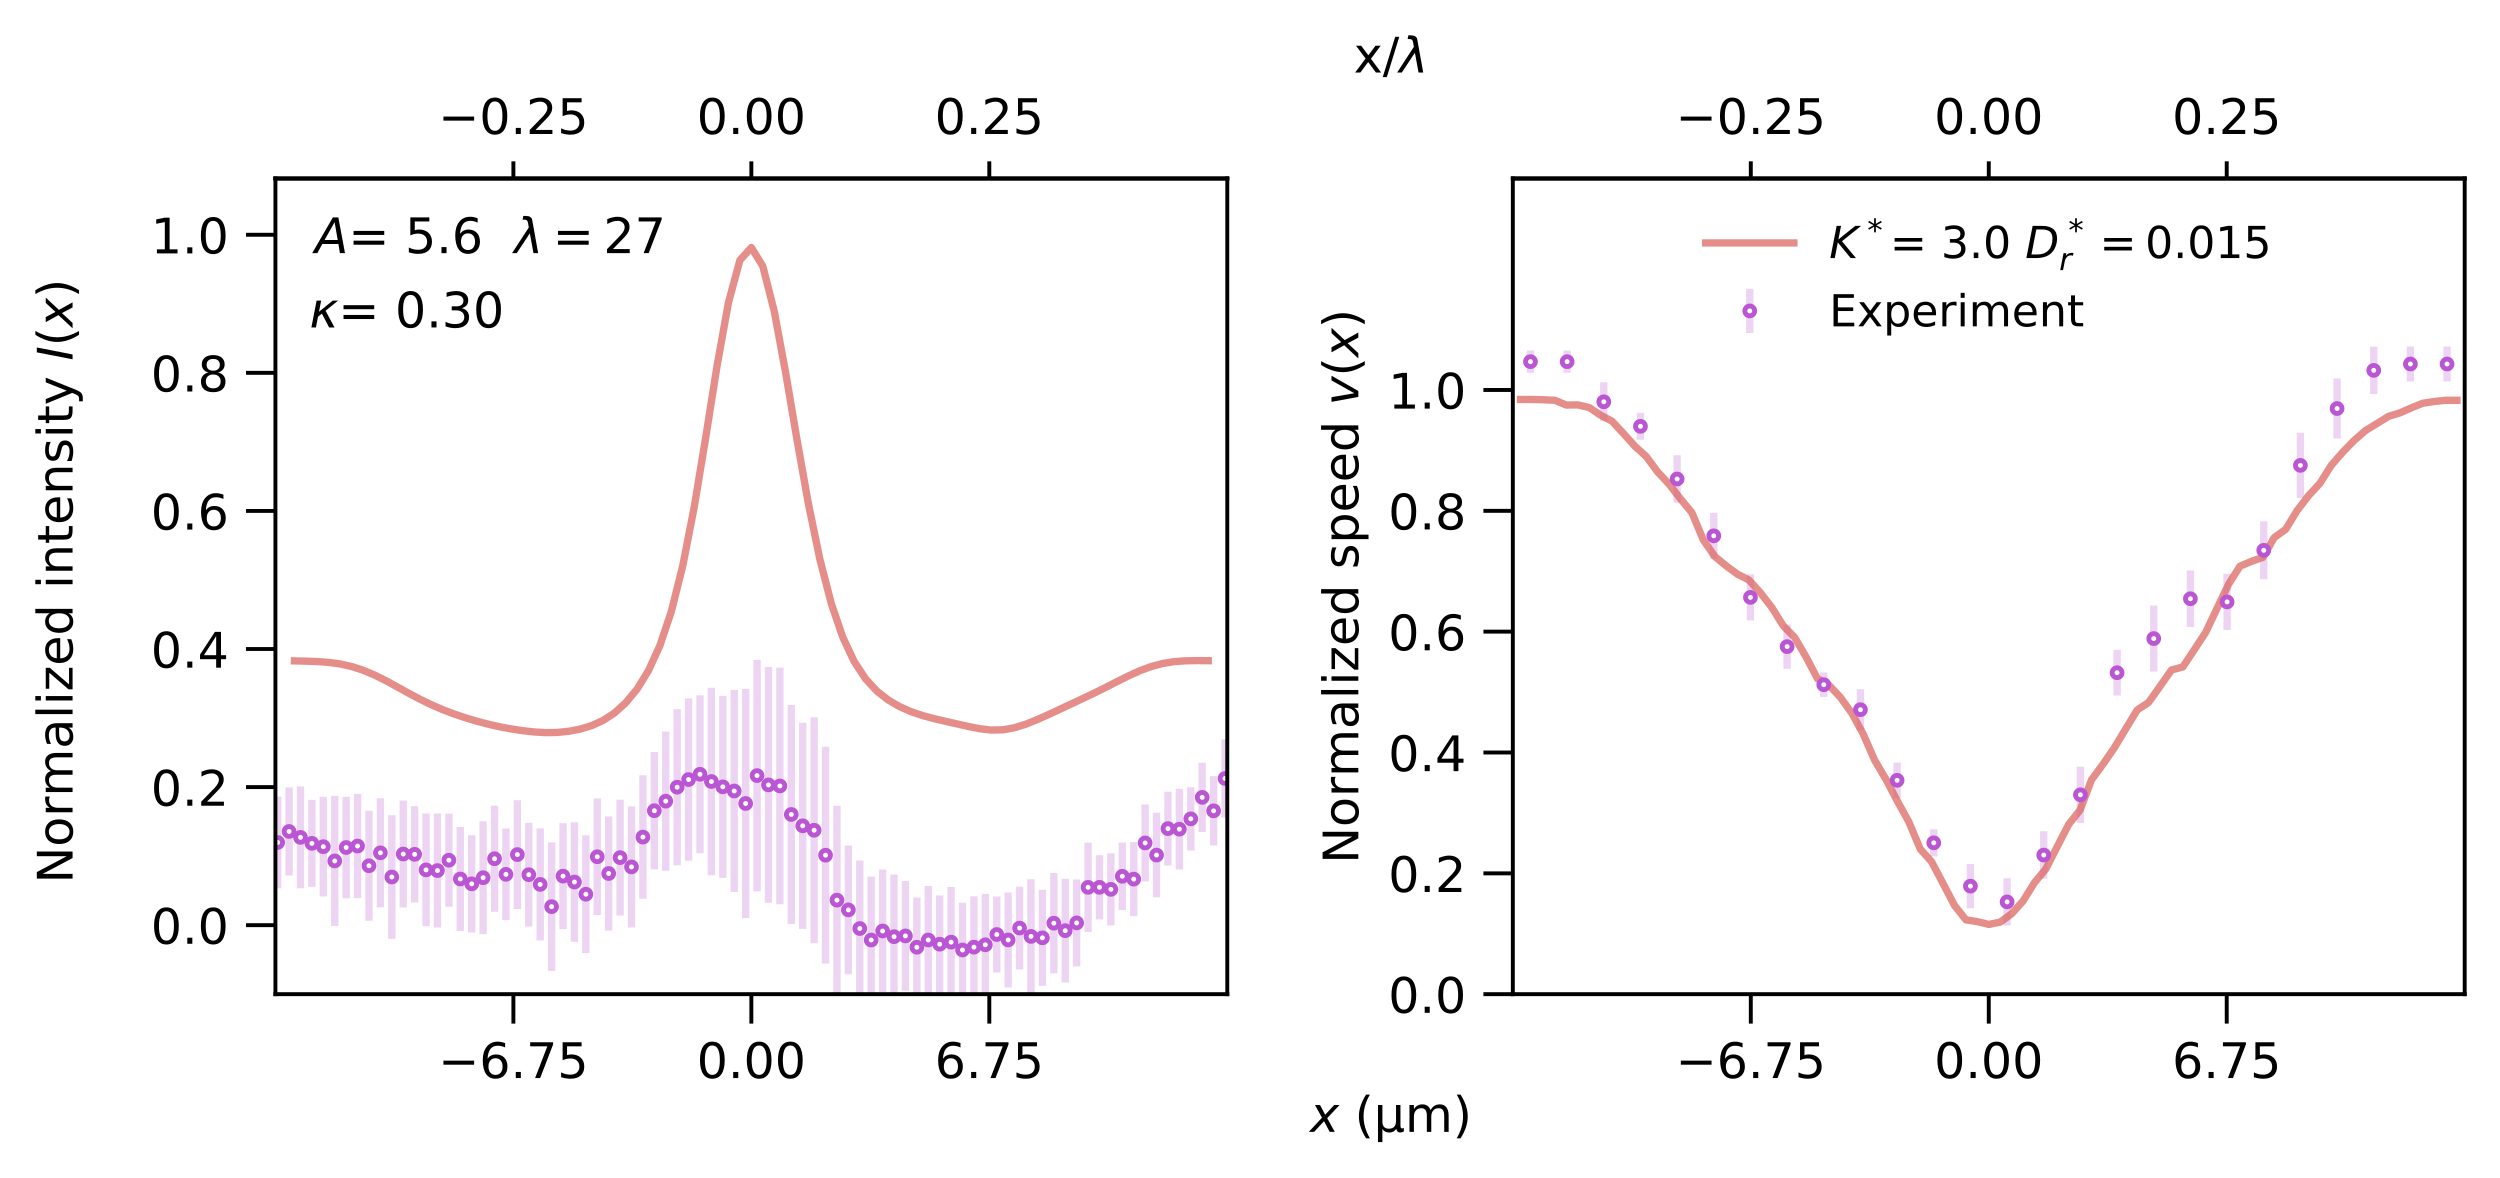 <?xml version="1.0" encoding="utf-8" standalone="no"?>
<!DOCTYPE svg PUBLIC "-//W3C//DTD SVG 1.1//EN"
  "http://www.w3.org/Graphics/SVG/1.1/DTD/svg11.dtd">
<!-- Created with matplotlib (https://matplotlib.org/) -->
<svg height="240.098pt" version="1.1" viewBox="0 0 509.76 240.098" width="509.76pt" xmlns="http://www.w3.org/2000/svg" xmlns:xlink="http://www.w3.org/1999/xlink">
 <defs>
  <style type="text/css">
*{stroke-linecap:butt;stroke-linejoin:round;}
  </style>
 </defs>
 <g id="figure_1">
  <g id="patch_1">
   <path d="M 0 240.098 
L 509.76 240.098 
L 509.76 0 
L 0 0 
z
" style="fill:#ffffff;"/>
  </g>
  <g id="axes_1">
   <g id="patch_2">
    <path d="M 56.16 202.718 
L 250.247 202.718 
L 250.247 36.398 
L 56.16 36.398 
z
" style="fill:#ffffff;"/>
   </g>
   <g id="axes_2">
    <g id="patch_3">
     <path d="M 56.16 36.398 
L 250.247 36.398 
L 250.247 36.398 
L 56.16 36.398 
z
" style="fill:#ffffff;"/>
    </g>
    <g id="matplotlib.axis_1">
     <g id="xtick_1">
      <g id="line2d_1">
       <defs>
        <path d="M 0 0 
L 0 -3.5 
" id="m4f047a7053" style="stroke:#000000;stroke-width:0.8;"/>
       </defs>
       <g>
        <use style="stroke:#000000;stroke-width:0.8;" x="104.682" xlink:href="#m4f047a7053" y="36.398"/>
       </g>
      </g>
      <g id="text_1">
       <!-- −0.25 -->
       <defs>
        <path d="M 10.594 35.5 
L 73.188 35.5 
L 73.188 27.203 
L 10.594 27.203 
z
" id="DejaVuSans-8722"/>
        <path d="M 31.781 66.406 
Q 24.172 66.406 20.328 58.906 
Q 16.5 51.422 16.5 36.375 
Q 16.5 21.391 20.328 13.891 
Q 24.172 6.391 31.781 6.391 
Q 39.453 6.391 43.281 13.891 
Q 47.125 21.391 47.125 36.375 
Q 47.125 51.422 43.281 58.906 
Q 39.453 66.406 31.781 66.406 
z
M 31.781 74.219 
Q 44.047 74.219 50.516 64.516 
Q 56.984 54.828 56.984 36.375 
Q 56.984 17.969 50.516 8.266 
Q 44.047 -1.422 31.781 -1.422 
Q 19.531 -1.422 13.062 8.266 
Q 6.594 17.969 6.594 36.375 
Q 6.594 54.828 13.062 64.516 
Q 19.531 74.219 31.781 74.219 
z
" id="DejaVuSans-48"/>
        <path d="M 10.688 12.406 
L 21 12.406 
L 21 0 
L 10.688 0 
z
" id="DejaVuSans-46"/>
        <path d="M 19.188 8.297 
L 53.609 8.297 
L 53.609 0 
L 7.328 0 
L 7.328 8.297 
Q 12.938 14.109 22.625 23.891 
Q 32.328 33.688 34.812 36.531 
Q 39.547 41.844 41.422 45.531 
Q 43.312 49.219 43.312 52.781 
Q 43.312 58.594 39.234 62.25 
Q 35.156 65.922 28.609 65.922 
Q 23.969 65.922 18.812 64.312 
Q 13.672 62.703 7.812 59.422 
L 7.812 69.391 
Q 13.766 71.781 18.938 73 
Q 24.125 74.219 28.422 74.219 
Q 39.75 74.219 46.484 68.547 
Q 53.219 62.891 53.219 53.422 
Q 53.219 48.922 51.531 44.891 
Q 49.859 40.875 45.406 35.406 
Q 44.188 33.984 37.641 27.219 
Q 31.109 20.453 19.188 8.297 
z
" id="DejaVuSans-50"/>
        <path d="M 10.797 72.906 
L 49.516 72.906 
L 49.516 64.594 
L 19.828 64.594 
L 19.828 46.734 
Q 21.969 47.469 24.109 47.828 
Q 26.266 48.188 28.422 48.188 
Q 40.625 48.188 47.75 41.5 
Q 54.891 34.812 54.891 23.391 
Q 54.891 11.625 47.562 5.094 
Q 40.234 -1.422 26.906 -1.422 
Q 22.312 -1.422 17.547 -0.641 
Q 12.797 0.141 7.719 1.703 
L 7.719 11.625 
Q 12.109 9.234 16.797 8.062 
Q 21.484 6.891 26.703 6.891 
Q 35.156 6.891 40.078 11.328 
Q 45.016 15.766 45.016 23.391 
Q 45.016 31 40.078 35.438 
Q 35.156 39.891 26.703 39.891 
Q 22.75 39.891 18.812 39.016 
Q 14.891 38.141 10.797 36.281 
z
" id="DejaVuSans-53"/>
       </defs>
       <g transform="translate(89.359 27.319)scale(0.1 -0.1)">
        <use xlink:href="#DejaVuSans-8722"/>
        <use x="83.789" xlink:href="#DejaVuSans-48"/>
        <use x="147.412" xlink:href="#DejaVuSans-46"/>
        <use x="179.199" xlink:href="#DejaVuSans-50"/>
        <use x="242.822" xlink:href="#DejaVuSans-53"/>
       </g>
      </g>
     </g>
     <g id="xtick_2">
      <g id="line2d_2">
       <g>
        <use style="stroke:#000000;stroke-width:0.8;" x="153.203" xlink:href="#m4f047a7053" y="36.398"/>
       </g>
      </g>
      <g id="text_2">
       <!-- 0.00 -->
       <g transform="translate(142.071 27.319)scale(0.1 -0.1)">
        <use xlink:href="#DejaVuSans-48"/>
        <use x="63.623" xlink:href="#DejaVuSans-46"/>
        <use x="95.41" xlink:href="#DejaVuSans-48"/>
        <use x="159.033" xlink:href="#DejaVuSans-48"/>
       </g>
      </g>
     </g>
     <g id="xtick_3">
      <g id="line2d_3">
       <g>
        <use style="stroke:#000000;stroke-width:0.8;" x="201.725" xlink:href="#m4f047a7053" y="36.398"/>
       </g>
      </g>
      <g id="text_3">
       <!-- 0.25 -->
       <g transform="translate(190.592 27.319)scale(0.1 -0.1)">
        <use xlink:href="#DejaVuSans-48"/>
        <use x="63.623" xlink:href="#DejaVuSans-46"/>
        <use x="95.41" xlink:href="#DejaVuSans-50"/>
        <use x="159.033" xlink:href="#DejaVuSans-53"/>
       </g>
      </g>
     </g>
    </g>
    <g id="matplotlib.axis_2"/>
    <g id="patch_4">
     <path d="M 56.16 36.398 
L 250.247 36.398 
" style="fill:none;stroke:#000000;stroke-linecap:square;stroke-linejoin:miter;stroke-width:0.8;"/>
    </g>
   </g>
   <g id="matplotlib.axis_3">
    <g id="xtick_4">
     <g id="line2d_4">
      <defs>
       <path d="M 0 0 
L 0 6 
" id="m840e6fd23f" style="stroke:#000000;stroke-width:0.8;"/>
      </defs>
      <g>
       <use style="stroke:#000000;stroke-width:0.8;" x="104.682" xlink:href="#m840e6fd23f" y="202.718"/>
      </g>
     </g>
     <g id="text_4">
      <!-- −6.75 -->
      <defs>
       <path d="M 33.016 40.375 
Q 26.375 40.375 22.484 35.828 
Q 18.609 31.297 18.609 23.391 
Q 18.609 15.531 22.484 10.953 
Q 26.375 6.391 33.016 6.391 
Q 39.656 6.391 43.531 10.953 
Q 47.406 15.531 47.406 23.391 
Q 47.406 31.297 43.531 35.828 
Q 39.656 40.375 33.016 40.375 
z
M 52.594 71.297 
L 52.594 62.312 
Q 48.875 64.062 45.094 64.984 
Q 41.312 65.922 37.594 65.922 
Q 27.828 65.922 22.672 59.328 
Q 17.531 52.734 16.797 39.406 
Q 19.672 43.656 24.016 45.922 
Q 28.375 48.188 33.594 48.188 
Q 44.578 48.188 50.953 41.516 
Q 57.328 34.859 57.328 23.391 
Q 57.328 12.156 50.688 5.359 
Q 44.047 -1.422 33.016 -1.422 
Q 20.359 -1.422 13.672 8.266 
Q 6.984 17.969 6.984 36.375 
Q 6.984 53.656 15.188 63.938 
Q 23.391 74.219 37.203 74.219 
Q 40.922 74.219 44.703 73.484 
Q 48.484 72.75 52.594 71.297 
z
" id="DejaVuSans-54"/>
       <path d="M 8.203 72.906 
L 55.078 72.906 
L 55.078 68.703 
L 28.609 0 
L 18.312 0 
L 43.219 64.594 
L 8.203 64.594 
z
" id="DejaVuSans-55"/>
      </defs>
      <g transform="translate(89.359 219.817)scale(0.1 -0.1)">
       <use xlink:href="#DejaVuSans-8722"/>
       <use x="83.789" xlink:href="#DejaVuSans-54"/>
       <use x="147.412" xlink:href="#DejaVuSans-46"/>
       <use x="179.199" xlink:href="#DejaVuSans-55"/>
       <use x="242.822" xlink:href="#DejaVuSans-53"/>
      </g>
     </g>
    </g>
    <g id="xtick_5">
     <g id="line2d_5">
      <g>
       <use style="stroke:#000000;stroke-width:0.8;" x="153.203" xlink:href="#m840e6fd23f" y="202.718"/>
      </g>
     </g>
     <g id="text_5">
      <!-- 0.00 -->
      <g transform="translate(142.071 219.817)scale(0.1 -0.1)">
       <use xlink:href="#DejaVuSans-48"/>
       <use x="63.623" xlink:href="#DejaVuSans-46"/>
       <use x="95.41" xlink:href="#DejaVuSans-48"/>
       <use x="159.033" xlink:href="#DejaVuSans-48"/>
      </g>
     </g>
    </g>
    <g id="xtick_6">
     <g id="line2d_6">
      <g>
       <use style="stroke:#000000;stroke-width:0.8;" x="201.725" xlink:href="#m840e6fd23f" y="202.718"/>
      </g>
     </g>
     <g id="text_6">
      <!-- 6.75 -->
      <g transform="translate(190.592 219.817)scale(0.1 -0.1)">
       <use xlink:href="#DejaVuSans-54"/>
       <use x="63.623" xlink:href="#DejaVuSans-46"/>
       <use x="95.41" xlink:href="#DejaVuSans-55"/>
       <use x="159.033" xlink:href="#DejaVuSans-53"/>
      </g>
     </g>
    </g>
   </g>
   <g id="matplotlib.axis_4">
    <g id="ytick_1">
     <g id="line2d_7">
      <defs>
       <path d="M 0 0 
L -6 0 
" id="m66cf8bd185" style="stroke:#000000;stroke-width:0.8;"/>
      </defs>
      <g>
       <use style="stroke:#000000;stroke-width:0.8;" x="56.16" xlink:href="#m66cf8bd185" y="188.642"/>
      </g>
     </g>
     <g id="text_7">
      <!-- 0.0 -->
      <g transform="translate(30.757 192.441)scale(0.1 -0.1)">
       <use xlink:href="#DejaVuSans-48"/>
       <use x="63.623" xlink:href="#DejaVuSans-46"/>
       <use x="95.41" xlink:href="#DejaVuSans-48"/>
      </g>
     </g>
    </g>
    <g id="ytick_2">
     <g id="line2d_8">
      <g>
       <use style="stroke:#000000;stroke-width:0.8;" x="56.16" xlink:href="#m66cf8bd185" y="160.488"/>
      </g>
     </g>
     <g id="text_8">
      <!-- 0.2 -->
      <g transform="translate(30.757 164.287)scale(0.1 -0.1)">
       <use xlink:href="#DejaVuSans-48"/>
       <use x="63.623" xlink:href="#DejaVuSans-46"/>
       <use x="95.41" xlink:href="#DejaVuSans-50"/>
      </g>
     </g>
    </g>
    <g id="ytick_3">
     <g id="line2d_9">
      <g>
       <use style="stroke:#000000;stroke-width:0.8;" x="56.16" xlink:href="#m66cf8bd185" y="132.334"/>
      </g>
     </g>
     <g id="text_9">
      <!-- 0.4 -->
      <defs>
       <path d="M 37.797 64.312 
L 12.891 25.391 
L 37.797 25.391 
z
M 35.203 72.906 
L 47.609 72.906 
L 47.609 25.391 
L 58.016 25.391 
L 58.016 17.188 
L 47.609 17.188 
L 47.609 0 
L 37.797 0 
L 37.797 17.188 
L 4.891 17.188 
L 4.891 26.703 
z
" id="DejaVuSans-52"/>
      </defs>
      <g transform="translate(30.757 136.134)scale(0.1 -0.1)">
       <use xlink:href="#DejaVuSans-48"/>
       <use x="63.623" xlink:href="#DejaVuSans-46"/>
       <use x="95.41" xlink:href="#DejaVuSans-52"/>
      </g>
     </g>
    </g>
    <g id="ytick_4">
     <g id="line2d_10">
      <g>
       <use style="stroke:#000000;stroke-width:0.8;" x="56.16" xlink:href="#m66cf8bd185" y="104.181"/>
      </g>
     </g>
     <g id="text_10">
      <!-- 0.6 -->
      <g transform="translate(30.757 107.98)scale(0.1 -0.1)">
       <use xlink:href="#DejaVuSans-48"/>
       <use x="63.623" xlink:href="#DejaVuSans-46"/>
       <use x="95.41" xlink:href="#DejaVuSans-54"/>
      </g>
     </g>
    </g>
    <g id="ytick_5">
     <g id="line2d_11">
      <g>
       <use style="stroke:#000000;stroke-width:0.8;" x="56.16" xlink:href="#m66cf8bd185" y="76.027"/>
      </g>
     </g>
     <g id="text_11">
      <!-- 0.8 -->
      <defs>
       <path d="M 31.781 34.625 
Q 24.75 34.625 20.719 30.859 
Q 16.703 27.094 16.703 20.516 
Q 16.703 13.922 20.719 10.156 
Q 24.75 6.391 31.781 6.391 
Q 38.812 6.391 42.859 10.172 
Q 46.922 13.969 46.922 20.516 
Q 46.922 27.094 42.891 30.859 
Q 38.875 34.625 31.781 34.625 
z
M 21.922 38.812 
Q 15.578 40.375 12.031 44.719 
Q 8.5 49.078 8.5 55.328 
Q 8.5 64.062 14.719 69.141 
Q 20.953 74.219 31.781 74.219 
Q 42.672 74.219 48.875 69.141 
Q 55.078 64.062 55.078 55.328 
Q 55.078 49.078 51.531 44.719 
Q 48 40.375 41.703 38.812 
Q 48.828 37.156 52.797 32.312 
Q 56.781 27.484 56.781 20.516 
Q 56.781 9.906 50.312 4.234 
Q 43.844 -1.422 31.781 -1.422 
Q 19.734 -1.422 13.25 4.234 
Q 6.781 9.906 6.781 20.516 
Q 6.781 27.484 10.781 32.312 
Q 14.797 37.156 21.922 38.812 
z
M 18.312 54.391 
Q 18.312 48.734 21.844 45.562 
Q 25.391 42.391 31.781 42.391 
Q 38.141 42.391 41.719 45.562 
Q 45.312 48.734 45.312 54.391 
Q 45.312 60.062 41.719 63.234 
Q 38.141 66.406 31.781 66.406 
Q 25.391 66.406 21.844 63.234 
Q 18.312 60.062 18.312 54.391 
z
" id="DejaVuSans-56"/>
      </defs>
      <g transform="translate(30.757 79.826)scale(0.1 -0.1)">
       <use xlink:href="#DejaVuSans-48"/>
       <use x="63.623" xlink:href="#DejaVuSans-46"/>
       <use x="95.41" xlink:href="#DejaVuSans-56"/>
      </g>
     </g>
    </g>
    <g id="ytick_6">
     <g id="line2d_12">
      <g>
       <use style="stroke:#000000;stroke-width:0.8;" x="56.16" xlink:href="#m66cf8bd185" y="47.873"/>
      </g>
     </g>
     <g id="text_12">
      <!-- 1.0 -->
      <defs>
       <path d="M 12.406 8.297 
L 28.516 8.297 
L 28.516 63.922 
L 10.984 60.406 
L 10.984 69.391 
L 28.422 72.906 
L 38.281 72.906 
L 38.281 8.297 
L 54.391 8.297 
L 54.391 0 
L 12.406 0 
z
" id="DejaVuSans-49"/>
      </defs>
      <g transform="translate(30.757 51.673)scale(0.1 -0.1)">
       <use xlink:href="#DejaVuSans-49"/>
       <use x="63.623" xlink:href="#DejaVuSans-46"/>
       <use x="95.41" xlink:href="#DejaVuSans-48"/>
      </g>
     </g>
    </g>
   </g>
   <g id="LineCollection_1">
    <path clip-path="url(#p43b51ffd3a)" d="M 54.291 178.418 
L 54.291 157.43 
" style="fill:none;stroke:#ba55d3;stroke-opacity:0.25;stroke-width:1.5;"/>
    <path clip-path="url(#p43b51ffd3a)" d="M 56.618 181.137 
L 56.618 162.431 
" style="fill:none;stroke:#ba55d3;stroke-opacity:0.25;stroke-width:1.5;"/>
    <path clip-path="url(#p43b51ffd3a)" d="M 58.946 178.518 
L 58.946 160.558 
" style="fill:none;stroke:#ba55d3;stroke-opacity:0.25;stroke-width:1.5;"/>
    <path clip-path="url(#p43b51ffd3a)" d="M 61.273 181.138 
L 61.273 160.347 
" style="fill:none;stroke:#ba55d3;stroke-opacity:0.25;stroke-width:1.5;"/>
    <path clip-path="url(#p43b51ffd3a)" d="M 63.6 180.836 
L 63.6 163.091 
" style="fill:none;stroke:#ba55d3;stroke-opacity:0.25;stroke-width:1.5;"/>
    <path clip-path="url(#p43b51ffd3a)" d="M 65.928 182.796 
L 65.928 162.488 
" style="fill:none;stroke:#ba55d3;stroke-opacity:0.25;stroke-width:1.5;"/>
    <path clip-path="url(#p43b51ffd3a)" d="M 68.255 188.815 
L 68.255 162.282 
" style="fill:none;stroke:#ba55d3;stroke-opacity:0.25;stroke-width:1.5;"/>
    <path clip-path="url(#p43b51ffd3a)" d="M 70.582 183.168 
L 70.582 162.453 
" style="fill:none;stroke:#ba55d3;stroke-opacity:0.25;stroke-width:1.5;"/>
    <path clip-path="url(#p43b51ffd3a)" d="M 72.91 183.134 
L 72.91 161.885 
" style="fill:none;stroke:#ba55d3;stroke-opacity:0.25;stroke-width:1.5;"/>
    <path clip-path="url(#p43b51ffd3a)" d="M 75.237 187.747 
L 75.237 165.311 
" style="fill:none;stroke:#ba55d3;stroke-opacity:0.25;stroke-width:1.5;"/>
    <path clip-path="url(#p43b51ffd3a)" d="M 77.565 185.002 
L 77.565 162.786 
" style="fill:none;stroke:#ba55d3;stroke-opacity:0.25;stroke-width:1.5;"/>
    <path clip-path="url(#p43b51ffd3a)" d="M 79.892 191.434 
L 79.892 166.22 
" style="fill:none;stroke:#ba55d3;stroke-opacity:0.25;stroke-width:1.5;"/>
    <path clip-path="url(#p43b51ffd3a)" d="M 82.219 185.027 
L 82.219 163.25 
" style="fill:none;stroke:#ba55d3;stroke-opacity:0.25;stroke-width:1.5;"/>
    <path clip-path="url(#p43b51ffd3a)" d="M 84.547 184.02 
L 84.547 164.381 
" style="fill:none;stroke:#ba55d3;stroke-opacity:0.25;stroke-width:1.5;"/>
    <path clip-path="url(#p43b51ffd3a)" d="M 86.874 188.872 
L 86.874 165.876 
" style="fill:none;stroke:#ba55d3;stroke-opacity:0.25;stroke-width:1.5;"/>
    <path clip-path="url(#p43b51ffd3a)" d="M 89.201 189.148 
L 89.201 165.873 
" style="fill:none;stroke:#ba55d3;stroke-opacity:0.25;stroke-width:1.5;"/>
    <path clip-path="url(#p43b51ffd3a)" d="M 91.529 184.897 
L 91.529 165.904 
" style="fill:none;stroke:#ba55d3;stroke-opacity:0.25;stroke-width:1.5;"/>
    <path clip-path="url(#p43b51ffd3a)" d="M 93.856 189.819 
L 93.856 168.633 
" style="fill:none;stroke:#ba55d3;stroke-opacity:0.25;stroke-width:1.5;"/>
    <path clip-path="url(#p43b51ffd3a)" d="M 96.183 190.138 
L 96.183 170.302 
" style="fill:none;stroke:#ba55d3;stroke-opacity:0.25;stroke-width:1.5;"/>
    <path clip-path="url(#p43b51ffd3a)" d="M 98.511 190.48 
L 98.511 167.454 
" style="fill:none;stroke:#ba55d3;stroke-opacity:0.25;stroke-width:1.5;"/>
    <path clip-path="url(#p43b51ffd3a)" d="M 100.838 185.923 
L 100.838 164.282 
" style="fill:none;stroke:#ba55d3;stroke-opacity:0.25;stroke-width:1.5;"/>
    <path clip-path="url(#p43b51ffd3a)" d="M 103.165 187.627 
L 103.165 168.936 
" style="fill:none;stroke:#ba55d3;stroke-opacity:0.25;stroke-width:1.5;"/>
    <path clip-path="url(#p43b51ffd3a)" d="M 105.493 185.342 
L 105.493 163.158 
" style="fill:none;stroke:#ba55d3;stroke-opacity:0.25;stroke-width:1.5;"/>
    <path clip-path="url(#p43b51ffd3a)" d="M 107.82 188.913 
L 107.82 167.789 
" style="fill:none;stroke:#ba55d3;stroke-opacity:0.25;stroke-width:1.5;"/>
    <path clip-path="url(#p43b51ffd3a)" d="M 110.147 191.758 
L 110.147 168.912 
" style="fill:none;stroke:#ba55d3;stroke-opacity:0.25;stroke-width:1.5;"/>
    <path clip-path="url(#p43b51ffd3a)" d="M 112.475 197.979 
L 112.475 171.762 
" style="fill:none;stroke:#ba55d3;stroke-opacity:0.25;stroke-width:1.5;"/>
    <path clip-path="url(#p43b51ffd3a)" d="M 114.802 189.456 
L 114.802 167.838 
" style="fill:none;stroke:#ba55d3;stroke-opacity:0.25;stroke-width:1.5;"/>
    <path clip-path="url(#p43b51ffd3a)" d="M 117.13 192.027 
L 117.13 167.679 
" style="fill:none;stroke:#ba55d3;stroke-opacity:0.25;stroke-width:1.5;"/>
    <path clip-path="url(#p43b51ffd3a)" d="M 119.457 194.332 
L 119.457 170.332 
" style="fill:none;stroke:#ba55d3;stroke-opacity:0.25;stroke-width:1.5;"/>
    <path clip-path="url(#p43b51ffd3a)" d="M 121.784 186.59 
L 121.784 162.806 
" style="fill:none;stroke:#ba55d3;stroke-opacity:0.25;stroke-width:1.5;"/>
    <path clip-path="url(#p43b51ffd3a)" d="M 124.112 189.738 
L 124.112 166.48 
" style="fill:none;stroke:#ba55d3;stroke-opacity:0.25;stroke-width:1.5;"/>
    <path clip-path="url(#p43b51ffd3a)" d="M 126.439 186.677 
L 126.439 163.059 
" style="fill:none;stroke:#ba55d3;stroke-opacity:0.25;stroke-width:1.5;"/>
    <path clip-path="url(#p43b51ffd3a)" d="M 128.766 189.111 
L 128.766 164.423 
" style="fill:none;stroke:#ba55d3;stroke-opacity:0.25;stroke-width:1.5;"/>
    <path clip-path="url(#p43b51ffd3a)" d="M 131.094 183.287 
L 131.094 158.088 
" style="fill:none;stroke:#ba55d3;stroke-opacity:0.25;stroke-width:1.5;"/>
    <path clip-path="url(#p43b51ffd3a)" d="M 133.421 177.266 
L 133.421 153.348 
" style="fill:none;stroke:#ba55d3;stroke-opacity:0.25;stroke-width:1.5;"/>
    <path clip-path="url(#p43b51ffd3a)" d="M 135.748 177.561 
L 135.748 149.16 
" style="fill:none;stroke:#ba55d3;stroke-opacity:0.25;stroke-width:1.5;"/>
    <path clip-path="url(#p43b51ffd3a)" d="M 138.076 176.428 
L 138.076 144.594 
" style="fill:none;stroke:#ba55d3;stroke-opacity:0.25;stroke-width:1.5;"/>
    <path clip-path="url(#p43b51ffd3a)" d="M 140.403 175.505 
L 140.403 142.407 
" style="fill:none;stroke:#ba55d3;stroke-opacity:0.25;stroke-width:1.5;"/>
    <path clip-path="url(#p43b51ffd3a)" d="M 142.73 173.972 
L 142.73 141.786 
" style="fill:none;stroke:#ba55d3;stroke-opacity:0.25;stroke-width:1.5;"/>
    <path clip-path="url(#p43b51ffd3a)" d="M 145.058 178.463 
L 145.058 140.245 
" style="fill:none;stroke:#ba55d3;stroke-opacity:0.25;stroke-width:1.5;"/>
    <path clip-path="url(#p43b51ffd3a)" d="M 147.385 179.004 
L 147.385 141.872 
" style="fill:none;stroke:#ba55d3;stroke-opacity:0.25;stroke-width:1.5;"/>
    <path clip-path="url(#p43b51ffd3a)" d="M 149.712 181.898 
L 149.712 140.68 
" style="fill:none;stroke:#ba55d3;stroke-opacity:0.25;stroke-width:1.5;"/>
    <path clip-path="url(#p43b51ffd3a)" d="M 152.04 187.199 
L 152.04 140.47 
" style="fill:none;stroke:#ba55d3;stroke-opacity:0.25;stroke-width:1.5;"/>
    <path clip-path="url(#p43b51ffd3a)" d="M 154.367 181.74 
L 154.367 134.552 
" style="fill:none;stroke:#ba55d3;stroke-opacity:0.25;stroke-width:1.5;"/>
    <path clip-path="url(#p43b51ffd3a)" d="M 156.695 184.09 
L 156.695 136.003 
" style="fill:none;stroke:#ba55d3;stroke-opacity:0.25;stroke-width:1.5;"/>
    <path clip-path="url(#p43b51ffd3a)" d="M 159.022 184.39 
L 159.022 136.127 
" style="fill:none;stroke:#ba55d3;stroke-opacity:0.25;stroke-width:1.5;"/>
    <path clip-path="url(#p43b51ffd3a)" d="M 161.349 188.392 
L 161.349 143.752 
" style="fill:none;stroke:#ba55d3;stroke-opacity:0.25;stroke-width:1.5;"/>
    <path clip-path="url(#p43b51ffd3a)" d="M 163.677 189.401 
L 163.677 147.374 
" style="fill:none;stroke:#ba55d3;stroke-opacity:0.25;stroke-width:1.5;"/>
    <path clip-path="url(#p43b51ffd3a)" d="M 166.004 192.338 
L 166.004 146.245 
" style="fill:none;stroke:#ba55d3;stroke-opacity:0.25;stroke-width:1.5;"/>
    <path clip-path="url(#p43b51ffd3a)" d="M 168.331 196.483 
L 168.331 152.27 
" style="fill:none;stroke:#ba55d3;stroke-opacity:0.25;stroke-width:1.5;"/>
    <path clip-path="url(#p43b51ffd3a)" d="M 170.659 202.769 
L 170.659 164.31 
" style="fill:none;stroke:#ba55d3;stroke-opacity:0.25;stroke-width:1.5;"/>
    <path clip-path="url(#p43b51ffd3a)" d="M 172.986 198.654 
L 172.986 172.407 
" style="fill:none;stroke:#ba55d3;stroke-opacity:0.25;stroke-width:1.5;"/>
    <path clip-path="url(#p43b51ffd3a)" d="M 175.313 203.189 
L 175.313 175.469 
" style="fill:none;stroke:#ba55d3;stroke-opacity:0.25;stroke-width:1.5;"/>
    <path clip-path="url(#p43b51ffd3a)" d="M 177.641 204.61 
L 177.641 178.737 
" style="fill:none;stroke:#ba55d3;stroke-opacity:0.25;stroke-width:1.5;"/>
    <path clip-path="url(#p43b51ffd3a)" d="M 179.968 202.356 
L 179.968 177.305 
" style="fill:none;stroke:#ba55d3;stroke-opacity:0.25;stroke-width:1.5;"/>
    <path clip-path="url(#p43b51ffd3a)" d="M 182.295 203.674 
L 182.295 178.315 
" style="fill:none;stroke:#ba55d3;stroke-opacity:0.25;stroke-width:1.5;"/>
    <path clip-path="url(#p43b51ffd3a)" d="M 184.623 202.027 
L 184.623 179.655 
" style="fill:none;stroke:#ba55d3;stroke-opacity:0.25;stroke-width:1.5;"/>
    <path clip-path="url(#p43b51ffd3a)" d="M 186.95 203.291 
L 186.95 183.008 
" style="fill:none;stroke:#ba55d3;stroke-opacity:0.25;stroke-width:1.5;"/>
    <path clip-path="url(#p43b51ffd3a)" d="M 189.277 202.687 
L 189.277 180.651 
" style="fill:none;stroke:#ba55d3;stroke-opacity:0.25;stroke-width:1.5;"/>
    <path clip-path="url(#p43b51ffd3a)" d="M 191.605 202.472 
L 191.605 182.581 
" style="fill:none;stroke:#ba55d3;stroke-opacity:0.25;stroke-width:1.5;"/>
    <path clip-path="url(#p43b51ffd3a)" d="M 193.932 203.349 
L 193.932 180.86 
" style="fill:none;stroke:#ba55d3;stroke-opacity:0.25;stroke-width:1.5;"/>
    <path clip-path="url(#p43b51ffd3a)" d="M 196.259 203.337 
L 196.259 184.073 
" style="fill:none;stroke:#ba55d3;stroke-opacity:0.25;stroke-width:1.5;"/>
    <path clip-path="url(#p43b51ffd3a)" d="M 198.587 203.484 
L 198.587 182.769 
" style="fill:none;stroke:#ba55d3;stroke-opacity:0.25;stroke-width:1.5;"/>
    <path clip-path="url(#p43b51ffd3a)" d="M 200.914 203.037 
L 200.914 182.264 
" style="fill:none;stroke:#ba55d3;stroke-opacity:0.25;stroke-width:1.5;"/>
    <path clip-path="url(#p43b51ffd3a)" d="M 203.242 198.312 
L 203.242 182.789 
" style="fill:none;stroke:#ba55d3;stroke-opacity:0.25;stroke-width:1.5;"/>
    <path clip-path="url(#p43b51ffd3a)" d="M 205.569 201.349 
L 205.569 181.966 
" style="fill:none;stroke:#ba55d3;stroke-opacity:0.25;stroke-width:1.5;"/>
    <path clip-path="url(#p43b51ffd3a)" d="M 207.896 197.666 
L 207.896 180.806 
" style="fill:none;stroke:#ba55d3;stroke-opacity:0.25;stroke-width:1.5;"/>
    <path clip-path="url(#p43b51ffd3a)" d="M 210.224 202.59 
L 210.224 179.292 
" style="fill:none;stroke:#ba55d3;stroke-opacity:0.25;stroke-width:1.5;"/>
    <path clip-path="url(#p43b51ffd3a)" d="M 212.551 201.019 
L 212.551 181.445 
" style="fill:none;stroke:#ba55d3;stroke-opacity:0.25;stroke-width:1.5;"/>
    <path clip-path="url(#p43b51ffd3a)" d="M 214.878 198.473 
L 214.878 178.006 
" style="fill:none;stroke:#ba55d3;stroke-opacity:0.25;stroke-width:1.5;"/>
    <path clip-path="url(#p43b51ffd3a)" d="M 217.206 200.325 
L 217.206 179.206 
" style="fill:none;stroke:#ba55d3;stroke-opacity:0.25;stroke-width:1.5;"/>
    <path clip-path="url(#p43b51ffd3a)" d="M 219.533 197.049 
L 219.533 179.319 
" style="fill:none;stroke:#ba55d3;stroke-opacity:0.25;stroke-width:1.5;"/>
    <path clip-path="url(#p43b51ffd3a)" d="M 221.86 190.036 
L 221.86 171.821 
" style="fill:none;stroke:#ba55d3;stroke-opacity:0.25;stroke-width:1.5;"/>
    <path clip-path="url(#p43b51ffd3a)" d="M 224.188 187.473 
L 224.188 174.375 
" style="fill:none;stroke:#ba55d3;stroke-opacity:0.25;stroke-width:1.5;"/>
    <path clip-path="url(#p43b51ffd3a)" d="M 226.515 188.7 
L 226.515 173.982 
" style="fill:none;stroke:#ba55d3;stroke-opacity:0.25;stroke-width:1.5;"/>
    <path clip-path="url(#p43b51ffd3a)" d="M 228.842 185.557 
L 228.842 171.796 
" style="fill:none;stroke:#ba55d3;stroke-opacity:0.25;stroke-width:1.5;"/>
    <path clip-path="url(#p43b51ffd3a)" d="M 231.17 186.816 
L 231.17 171.699 
" style="fill:none;stroke:#ba55d3;stroke-opacity:0.25;stroke-width:1.5;"/>
    <path clip-path="url(#p43b51ffd3a)" d="M 233.497 179.722 
L 233.497 164.034 
" style="fill:none;stroke:#ba55d3;stroke-opacity:0.25;stroke-width:1.5;"/>
    <path clip-path="url(#p43b51ffd3a)" d="M 235.824 182.975 
L 235.824 165.729 
" style="fill:none;stroke:#ba55d3;stroke-opacity:0.25;stroke-width:1.5;"/>
    <path clip-path="url(#p43b51ffd3a)" d="M 238.152 176.479 
L 238.152 161.44 
" style="fill:none;stroke:#ba55d3;stroke-opacity:0.25;stroke-width:1.5;"/>
    <path clip-path="url(#p43b51ffd3a)" d="M 240.479 177.307 
L 240.479 160.834 
" style="fill:none;stroke:#ba55d3;stroke-opacity:0.25;stroke-width:1.5;"/>
    <path clip-path="url(#p43b51ffd3a)" d="M 242.807 173.431 
L 242.807 160.502 
" style="fill:none;stroke:#ba55d3;stroke-opacity:0.25;stroke-width:1.5;"/>
    <path clip-path="url(#p43b51ffd3a)" d="M 245.134 169.64 
L 245.134 155.531 
" style="fill:none;stroke:#ba55d3;stroke-opacity:0.25;stroke-width:1.5;"/>
    <path clip-path="url(#p43b51ffd3a)" d="M 247.461 172.402 
L 247.461 158.256 
" style="fill:none;stroke:#ba55d3;stroke-opacity:0.25;stroke-width:1.5;"/>
    <path clip-path="url(#p43b51ffd3a)" d="M 249.789 166.699 
L 249.789 150.764 
" style="fill:none;stroke:#ba55d3;stroke-opacity:0.25;stroke-width:1.5;"/>
    <path clip-path="url(#p43b51ffd3a)" d="M 252.116 172.989 
L 252.116 159.13 
" style="fill:none;stroke:#ba55d3;stroke-opacity:0.25;stroke-width:1.5;"/>
   </g>
   <g id="line2d_13">
    <path clip-path="url(#p43b51ffd3a)" d="M 60.042 134.759 
L 62.371 134.811 
L 64.7 134.897 
L 67.029 135.067 
L 69.358 135.383 
L 71.687 135.9 
L 74.016 136.65 
L 76.345 137.627 
L 78.674 138.789 
L 81.003 140.061 
L 83.332 141.352 
L 85.661 142.587 
L 87.99 143.716 
L 90.319 144.72 
L 92.648 145.603 
L 94.977 146.384 
L 97.306 147.077 
L 99.635 147.688 
L 101.965 148.21 
L 104.294 148.643 
L 106.623 148.994 
L 108.952 149.253 
L 111.281 149.384 
L 113.61 149.346 
L 115.939 149.116 
L 118.268 148.675 
L 120.597 147.974 
L 122.926 146.921 
L 125.255 145.406 
L 127.584 143.312 
L 129.913 140.49 
L 132.242 136.707 
L 134.571 131.591 
L 136.9 124.636 
L 139.229 115.314 
L 141.558 103.369 
L 143.887 89.274 
L 146.216 74.563 
L 148.545 61.646 
L 150.874 53.046 
L 153.203 50.475 
L 155.533 54.276 
L 157.862 63.421 
L 160.191 75.964 
L 162.52 89.702 
L 164.849 102.786 
L 167.178 114.059 
L 169.507 123.077 
L 171.836 129.904 
L 174.165 134.878 
L 176.494 138.421 
L 178.823 140.938 
L 181.152 142.756 
L 183.481 144.106 
L 185.81 145.129 
L 188.139 145.914 
L 190.468 146.537 
L 192.797 147.078 
L 195.126 147.604 
L 197.455 148.132 
L 199.784 148.593 
L 202.113 148.861 
L 204.442 148.813 
L 206.771 148.408 
L 209.101 147.69 
L 211.43 146.759 
L 213.759 145.716 
L 216.088 144.631 
L 218.417 143.542 
L 220.746 142.451 
L 223.075 141.339 
L 225.404 140.187 
L 227.733 139.002 
L 230.062 137.837 
L 232.391 136.778 
L 234.72 135.912 
L 237.049 135.292 
L 239.378 134.917 
L 241.707 134.741 
L 244.036 134.697 
L 246.365 134.717 
" style="fill:none;stroke:#db5f57;stroke-linecap:square;stroke-opacity:0.7;stroke-width:1.5;"/>
   </g>
   <g id="line2d_14">
    <defs>
     <path d="M 0 1 
C 0.265 1 0.52 0.895 0.707 0.707 
C 0.895 0.52 1 0.265 1 0 
C 1 -0.265 0.895 -0.52 0.707 -0.707 
C 0.52 -0.895 0.265 -1 0 -1 
C -0.265 -1 -0.52 -0.895 -0.707 -0.707 
C -0.895 -0.52 -1 -0.265 -1 0 
C -1 0.265 -0.895 0.52 -0.707 0.707 
C -0.52 0.895 -0.265 1 0 1 
z
" id="m1a53180373" style="stroke:#ba55d3;"/>
    </defs>
    <g clip-path="url(#p43b51ffd3a)">
     <use style="fill:#ffffff;stroke:#ba55d3;" x="54.291" xlink:href="#m1a53180373" y="167.924"/>
     <use style="fill:#ffffff;stroke:#ba55d3;" x="56.618" xlink:href="#m1a53180373" y="171.784"/>
     <use style="fill:#ffffff;stroke:#ba55d3;" x="58.946" xlink:href="#m1a53180373" y="169.538"/>
     <use style="fill:#ffffff;stroke:#ba55d3;" x="61.273" xlink:href="#m1a53180373" y="170.742"/>
     <use style="fill:#ffffff;stroke:#ba55d3;" x="63.6" xlink:href="#m1a53180373" y="171.964"/>
     <use style="fill:#ffffff;stroke:#ba55d3;" x="65.928" xlink:href="#m1a53180373" y="172.642"/>
     <use style="fill:#ffffff;stroke:#ba55d3;" x="68.255" xlink:href="#m1a53180373" y="175.549"/>
     <use style="fill:#ffffff;stroke:#ba55d3;" x="70.582" xlink:href="#m1a53180373" y="172.81"/>
     <use style="fill:#ffffff;stroke:#ba55d3;" x="72.91" xlink:href="#m1a53180373" y="172.509"/>
     <use style="fill:#ffffff;stroke:#ba55d3;" x="75.237" xlink:href="#m1a53180373" y="176.529"/>
     <use style="fill:#ffffff;stroke:#ba55d3;" x="77.565" xlink:href="#m1a53180373" y="173.894"/>
     <use style="fill:#ffffff;stroke:#ba55d3;" x="79.892" xlink:href="#m1a53180373" y="178.827"/>
     <use style="fill:#ffffff;stroke:#ba55d3;" x="82.219" xlink:href="#m1a53180373" y="174.139"/>
     <use style="fill:#ffffff;stroke:#ba55d3;" x="84.547" xlink:href="#m1a53180373" y="174.201"/>
     <use style="fill:#ffffff;stroke:#ba55d3;" x="86.874" xlink:href="#m1a53180373" y="177.374"/>
     <use style="fill:#ffffff;stroke:#ba55d3;" x="89.201" xlink:href="#m1a53180373" y="177.51"/>
     <use style="fill:#ffffff;stroke:#ba55d3;" x="91.529" xlink:href="#m1a53180373" y="175.401"/>
     <use style="fill:#ffffff;stroke:#ba55d3;" x="93.856" xlink:href="#m1a53180373" y="179.226"/>
     <use style="fill:#ffffff;stroke:#ba55d3;" x="96.183" xlink:href="#m1a53180373" y="180.22"/>
     <use style="fill:#ffffff;stroke:#ba55d3;" x="98.511" xlink:href="#m1a53180373" y="178.967"/>
     <use style="fill:#ffffff;stroke:#ba55d3;" x="100.838" xlink:href="#m1a53180373" y="175.103"/>
     <use style="fill:#ffffff;stroke:#ba55d3;" x="103.165" xlink:href="#m1a53180373" y="178.281"/>
     <use style="fill:#ffffff;stroke:#ba55d3;" x="105.493" xlink:href="#m1a53180373" y="174.25"/>
     <use style="fill:#ffffff;stroke:#ba55d3;" x="107.82" xlink:href="#m1a53180373" y="178.351"/>
     <use style="fill:#ffffff;stroke:#ba55d3;" x="110.147" xlink:href="#m1a53180373" y="180.335"/>
     <use style="fill:#ffffff;stroke:#ba55d3;" x="112.475" xlink:href="#m1a53180373" y="184.87"/>
     <use style="fill:#ffffff;stroke:#ba55d3;" x="114.802" xlink:href="#m1a53180373" y="178.647"/>
     <use style="fill:#ffffff;stroke:#ba55d3;" x="117.13" xlink:href="#m1a53180373" y="179.853"/>
     <use style="fill:#ffffff;stroke:#ba55d3;" x="119.457" xlink:href="#m1a53180373" y="182.332"/>
     <use style="fill:#ffffff;stroke:#ba55d3;" x="121.784" xlink:href="#m1a53180373" y="174.698"/>
     <use style="fill:#ffffff;stroke:#ba55d3;" x="124.112" xlink:href="#m1a53180373" y="178.109"/>
     <use style="fill:#ffffff;stroke:#ba55d3;" x="126.439" xlink:href="#m1a53180373" y="174.868"/>
     <use style="fill:#ffffff;stroke:#ba55d3;" x="128.766" xlink:href="#m1a53180373" y="176.767"/>
     <use style="fill:#ffffff;stroke:#ba55d3;" x="131.094" xlink:href="#m1a53180373" y="170.688"/>
     <use style="fill:#ffffff;stroke:#ba55d3;" x="133.421" xlink:href="#m1a53180373" y="165.307"/>
     <use style="fill:#ffffff;stroke:#ba55d3;" x="135.748" xlink:href="#m1a53180373" y="163.36"/>
     <use style="fill:#ffffff;stroke:#ba55d3;" x="138.076" xlink:href="#m1a53180373" y="160.511"/>
     <use style="fill:#ffffff;stroke:#ba55d3;" x="140.403" xlink:href="#m1a53180373" y="158.956"/>
     <use style="fill:#ffffff;stroke:#ba55d3;" x="142.73" xlink:href="#m1a53180373" y="157.879"/>
     <use style="fill:#ffffff;stroke:#ba55d3;" x="145.058" xlink:href="#m1a53180373" y="159.354"/>
     <use style="fill:#ffffff;stroke:#ba55d3;" x="147.385" xlink:href="#m1a53180373" y="160.438"/>
     <use style="fill:#ffffff;stroke:#ba55d3;" x="149.712" xlink:href="#m1a53180373" y="161.289"/>
     <use style="fill:#ffffff;stroke:#ba55d3;" x="152.04" xlink:href="#m1a53180373" y="163.835"/>
     <use style="fill:#ffffff;stroke:#ba55d3;" x="154.367" xlink:href="#m1a53180373" y="158.146"/>
     <use style="fill:#ffffff;stroke:#ba55d3;" x="156.695" xlink:href="#m1a53180373" y="160.047"/>
     <use style="fill:#ffffff;stroke:#ba55d3;" x="159.022" xlink:href="#m1a53180373" y="160.259"/>
     <use style="fill:#ffffff;stroke:#ba55d3;" x="161.349" xlink:href="#m1a53180373" y="166.072"/>
     <use style="fill:#ffffff;stroke:#ba55d3;" x="163.677" xlink:href="#m1a53180373" y="168.388"/>
     <use style="fill:#ffffff;stroke:#ba55d3;" x="166.004" xlink:href="#m1a53180373" y="169.291"/>
     <use style="fill:#ffffff;stroke:#ba55d3;" x="168.331" xlink:href="#m1a53180373" y="174.377"/>
     <use style="fill:#ffffff;stroke:#ba55d3;" x="170.659" xlink:href="#m1a53180373" y="183.54"/>
     <use style="fill:#ffffff;stroke:#ba55d3;" x="172.986" xlink:href="#m1a53180373" y="185.531"/>
     <use style="fill:#ffffff;stroke:#ba55d3;" x="175.313" xlink:href="#m1a53180373" y="189.329"/>
     <use style="fill:#ffffff;stroke:#ba55d3;" x="177.641" xlink:href="#m1a53180373" y="191.673"/>
     <use style="fill:#ffffff;stroke:#ba55d3;" x="179.968" xlink:href="#m1a53180373" y="189.83"/>
     <use style="fill:#ffffff;stroke:#ba55d3;" x="182.295" xlink:href="#m1a53180373" y="190.994"/>
     <use style="fill:#ffffff;stroke:#ba55d3;" x="184.623" xlink:href="#m1a53180373" y="190.841"/>
     <use style="fill:#ffffff;stroke:#ba55d3;" x="186.95" xlink:href="#m1a53180373" y="193.149"/>
     <use style="fill:#ffffff;stroke:#ba55d3;" x="189.277" xlink:href="#m1a53180373" y="191.669"/>
     <use style="fill:#ffffff;stroke:#ba55d3;" x="191.605" xlink:href="#m1a53180373" y="192.526"/>
     <use style="fill:#ffffff;stroke:#ba55d3;" x="193.932" xlink:href="#m1a53180373" y="192.105"/>
     <use style="fill:#ffffff;stroke:#ba55d3;" x="196.259" xlink:href="#m1a53180373" y="193.705"/>
     <use style="fill:#ffffff;stroke:#ba55d3;" x="198.587" xlink:href="#m1a53180373" y="193.127"/>
     <use style="fill:#ffffff;stroke:#ba55d3;" x="200.914" xlink:href="#m1a53180373" y="192.65"/>
     <use style="fill:#ffffff;stroke:#ba55d3;" x="203.242" xlink:href="#m1a53180373" y="190.55"/>
     <use style="fill:#ffffff;stroke:#ba55d3;" x="205.569" xlink:href="#m1a53180373" y="191.657"/>
     <use style="fill:#ffffff;stroke:#ba55d3;" x="207.896" xlink:href="#m1a53180373" y="189.236"/>
     <use style="fill:#ffffff;stroke:#ba55d3;" x="210.224" xlink:href="#m1a53180373" y="190.941"/>
     <use style="fill:#ffffff;stroke:#ba55d3;" x="212.551" xlink:href="#m1a53180373" y="191.232"/>
     <use style="fill:#ffffff;stroke:#ba55d3;" x="214.878" xlink:href="#m1a53180373" y="188.239"/>
     <use style="fill:#ffffff;stroke:#ba55d3;" x="217.206" xlink:href="#m1a53180373" y="189.766"/>
     <use style="fill:#ffffff;stroke:#ba55d3;" x="219.533" xlink:href="#m1a53180373" y="188.184"/>
     <use style="fill:#ffffff;stroke:#ba55d3;" x="221.86" xlink:href="#m1a53180373" y="180.929"/>
     <use style="fill:#ffffff;stroke:#ba55d3;" x="224.188" xlink:href="#m1a53180373" y="180.924"/>
     <use style="fill:#ffffff;stroke:#ba55d3;" x="226.515" xlink:href="#m1a53180373" y="181.341"/>
     <use style="fill:#ffffff;stroke:#ba55d3;" x="228.842" xlink:href="#m1a53180373" y="178.676"/>
     <use style="fill:#ffffff;stroke:#ba55d3;" x="231.17" xlink:href="#m1a53180373" y="179.257"/>
     <use style="fill:#ffffff;stroke:#ba55d3;" x="233.497" xlink:href="#m1a53180373" y="171.878"/>
     <use style="fill:#ffffff;stroke:#ba55d3;" x="235.824" xlink:href="#m1a53180373" y="174.352"/>
     <use style="fill:#ffffff;stroke:#ba55d3;" x="238.152" xlink:href="#m1a53180373" y="168.959"/>
     <use style="fill:#ffffff;stroke:#ba55d3;" x="240.479" xlink:href="#m1a53180373" y="169.07"/>
     <use style="fill:#ffffff;stroke:#ba55d3;" x="242.807" xlink:href="#m1a53180373" y="166.966"/>
     <use style="fill:#ffffff;stroke:#ba55d3;" x="245.134" xlink:href="#m1a53180373" y="162.585"/>
     <use style="fill:#ffffff;stroke:#ba55d3;" x="247.461" xlink:href="#m1a53180373" y="165.329"/>
     <use style="fill:#ffffff;stroke:#ba55d3;" x="249.789" xlink:href="#m1a53180373" y="158.732"/>
     <use style="fill:#ffffff;stroke:#ba55d3;" x="252.116" xlink:href="#m1a53180373" y="166.06"/>
    </g>
   </g>
   <g id="patch_5">
    <path d="M 56.16 202.718 
L 56.16 36.398 
" style="fill:none;stroke:#000000;stroke-linecap:square;stroke-linejoin:miter;stroke-width:0.8;"/>
   </g>
   <g id="patch_6">
    <path d="M 250.247 202.718 
L 250.247 36.398 
" style="fill:none;stroke:#000000;stroke-linecap:square;stroke-linejoin:miter;stroke-width:0.8;"/>
   </g>
   <g id="patch_7">
    <path d="M 56.16 202.718 
L 250.247 202.718 
" style="fill:none;stroke:#000000;stroke-linecap:square;stroke-linejoin:miter;stroke-width:0.8;"/>
   </g>
   <g id="patch_8">
    <path d="M 56.16 36.398 
L 250.247 36.398 
" style="fill:none;stroke:#000000;stroke-linecap:square;stroke-linejoin:miter;stroke-width:0.8;"/>
   </g>
   <g id="text_13">
    <!--  $A$= 5.6  $\lambda=$27 -->
    <defs>
     <path id="DejaVuSans-32"/>
     <path d="M 36.812 72.906 
L 48 72.906 
L 61.531 0 
L 51.219 0 
L 48.188 18.703 
L 15.375 18.703 
L 5.078 0 
L -5.328 0 
z
M 40.375 63.188 
L 19.922 26.906 
L 46.688 26.906 
z
" id="DejaVuSans-Oblique-65"/>
     <path d="M 10.594 45.406 
L 73.188 45.406 
L 73.188 37.203 
L 10.594 37.203 
z
M 10.594 25.484 
L 73.188 25.484 
L 73.188 17.188 
L 10.594 17.188 
z
" id="DejaVuSans-61"/>
     <path d="M 36.719 67.438 
L 48.828 0 
L 39.312 0 
L 31.844 40.438 
L 5.125 0 
L -4.391 0 
L 29.734 52.438 
L 28.031 62.109 
Q 26.953 68.266 21.734 68.266 
L 17.047 68.266 
L 18.5 75.984 
L 24.219 75.875 
Q 35.203 75.734 36.719 67.438 
z
" id="DejaVuSans-Oblique-955"/>
    </defs>
    <g transform="translate(61.012 51.623)scale(0.1 -0.1)">
     <use transform="translate(0 0.016)" xlink:href="#DejaVuSans-32"/>
     <use transform="translate(31.787 0.016)" xlink:href="#DejaVuSans-Oblique-65"/>
     <use transform="translate(100.195 0.016)" xlink:href="#DejaVuSans-61"/>
     <use transform="translate(183.984 0.016)" xlink:href="#DejaVuSans-32"/>
     <use transform="translate(215.771 0.016)" xlink:href="#DejaVuSans-53"/>
     <use transform="translate(279.395 0.016)" xlink:href="#DejaVuSans-46"/>
     <use transform="translate(311.182 0.016)" xlink:href="#DejaVuSans-54"/>
     <use transform="translate(374.805 0.016)" xlink:href="#DejaVuSans-32"/>
     <use transform="translate(406.592 0.016)" xlink:href="#DejaVuSans-32"/>
     <use transform="translate(438.379 0.016)" xlink:href="#DejaVuSans-Oblique-955"/>
     <use transform="translate(517.041 0.016)" xlink:href="#DejaVuSans-61"/>
     <use transform="translate(620.312 0.016)" xlink:href="#DejaVuSans-50"/>
     <use transform="translate(683.936 0.016)" xlink:href="#DejaVuSans-55"/>
    </g>
   </g>
   <g id="text_14">
    <!-- $\kappa$= 0.30 -->
    <defs>
     <path d="M 14.656 54.688 
L 23.922 54.688 
L 19.484 31.984 
L 47.516 54.688 
L 58.453 54.688 
L 32.906 34.078 
L 51.172 0 
L 40.188 0 
L 25.438 28.219 
L 17.531 21.922 
L 13.281 0 
L 4 0 
z
" id="DejaVuSans-Oblique-954"/>
     <path d="M 40.578 39.312 
Q 47.656 37.797 51.625 33 
Q 55.609 28.219 55.609 21.188 
Q 55.609 10.406 48.188 4.484 
Q 40.766 -1.422 27.094 -1.422 
Q 22.516 -1.422 17.656 -0.516 
Q 12.797 0.391 7.625 2.203 
L 7.625 11.719 
Q 11.719 9.328 16.594 8.109 
Q 21.484 6.891 26.812 6.891 
Q 36.078 6.891 40.938 10.547 
Q 45.797 14.203 45.797 21.188 
Q 45.797 27.641 41.281 31.266 
Q 36.766 34.906 28.719 34.906 
L 20.219 34.906 
L 20.219 43.016 
L 29.109 43.016 
Q 36.375 43.016 40.234 45.922 
Q 44.094 48.828 44.094 54.297 
Q 44.094 59.906 40.109 62.906 
Q 36.141 65.922 28.719 65.922 
Q 24.656 65.922 20.016 65.031 
Q 15.375 64.156 9.812 62.312 
L 9.812 71.094 
Q 15.438 72.656 20.344 73.438 
Q 25.25 74.219 29.594 74.219 
Q 40.828 74.219 47.359 69.109 
Q 53.906 64.016 53.906 55.328 
Q 53.906 49.266 50.438 45.094 
Q 46.969 40.922 40.578 39.312 
z
" id="DejaVuSans-51"/>
    </defs>
    <g transform="translate(63.092 66.847)scale(0.1 -0.1)">
     <use transform="translate(0 0.781)" xlink:href="#DejaVuSans-Oblique-954"/>
     <use transform="translate(58.936 0.781)" xlink:href="#DejaVuSans-61"/>
     <use transform="translate(142.725 0.781)" xlink:href="#DejaVuSans-32"/>
     <use transform="translate(174.512 0.781)" xlink:href="#DejaVuSans-48"/>
     <use transform="translate(238.135 0.781)" xlink:href="#DejaVuSans-46"/>
     <use transform="translate(269.922 0.781)" xlink:href="#DejaVuSans-51"/>
     <use transform="translate(333.545 0.781)" xlink:href="#DejaVuSans-48"/>
    </g>
   </g>
  </g>
  <g id="axes_3">
   <g id="patch_9">
    <path d="M 308.473 202.718 
L 502.56 202.718 
L 502.56 36.398 
L 308.473 36.398 
z
" style="fill:#ffffff;"/>
   </g>
   <g id="axes_4">
    <g id="patch_10">
     <path d="M 308.473 36.398 
L 502.56 36.398 
L 502.56 36.398 
L 308.473 36.398 
z
" style="fill:#ffffff;"/>
    </g>
    <g id="matplotlib.axis_5">
     <g id="xtick_7">
      <g id="line2d_15">
       <g>
        <use style="stroke:#000000;stroke-width:0.8;" x="356.995" xlink:href="#m4f047a7053" y="36.398"/>
       </g>
      </g>
      <g id="text_15">
       <!-- −0.25 -->
       <g transform="translate(341.672 27.319)scale(0.1 -0.1)">
        <use xlink:href="#DejaVuSans-8722"/>
        <use x="83.789" xlink:href="#DejaVuSans-48"/>
        <use x="147.412" xlink:href="#DejaVuSans-46"/>
        <use x="179.199" xlink:href="#DejaVuSans-50"/>
        <use x="242.822" xlink:href="#DejaVuSans-53"/>
       </g>
      </g>
     </g>
     <g id="xtick_8">
      <g id="line2d_16">
       <g>
        <use style="stroke:#000000;stroke-width:0.8;" x="405.517" xlink:href="#m4f047a7053" y="36.398"/>
       </g>
      </g>
      <g id="text_16">
       <!-- 0.00 -->
       <g transform="translate(394.384 27.319)scale(0.1 -0.1)">
        <use xlink:href="#DejaVuSans-48"/>
        <use x="63.623" xlink:href="#DejaVuSans-46"/>
        <use x="95.41" xlink:href="#DejaVuSans-48"/>
        <use x="159.033" xlink:href="#DejaVuSans-48"/>
       </g>
      </g>
     </g>
     <g id="xtick_9">
      <g id="line2d_17">
       <g>
        <use style="stroke:#000000;stroke-width:0.8;" x="454.038" xlink:href="#m4f047a7053" y="36.398"/>
       </g>
      </g>
      <g id="text_17">
       <!-- 0.25 -->
       <g transform="translate(442.905 27.319)scale(0.1 -0.1)">
        <use xlink:href="#DejaVuSans-48"/>
        <use x="63.623" xlink:href="#DejaVuSans-46"/>
        <use x="95.41" xlink:href="#DejaVuSans-50"/>
        <use x="159.033" xlink:href="#DejaVuSans-53"/>
       </g>
      </g>
     </g>
    </g>
    <g id="matplotlib.axis_6"/>
    <g id="patch_11">
     <path d="M 308.473 36.398 
L 502.56 36.398 
" style="fill:none;stroke:#000000;stroke-linecap:square;stroke-linejoin:miter;stroke-width:0.8;"/>
    </g>
   </g>
   <g id="matplotlib.axis_7">
    <g id="xtick_10">
     <g id="line2d_18">
      <g>
       <use style="stroke:#000000;stroke-width:0.8;" x="356.995" xlink:href="#m840e6fd23f" y="202.718"/>
      </g>
     </g>
     <g id="text_18">
      <!-- −6.75 -->
      <g transform="translate(341.672 219.817)scale(0.1 -0.1)">
       <use xlink:href="#DejaVuSans-8722"/>
       <use x="83.789" xlink:href="#DejaVuSans-54"/>
       <use x="147.412" xlink:href="#DejaVuSans-46"/>
       <use x="179.199" xlink:href="#DejaVuSans-55"/>
       <use x="242.822" xlink:href="#DejaVuSans-53"/>
      </g>
     </g>
    </g>
    <g id="xtick_11">
     <g id="line2d_19">
      <g>
       <use style="stroke:#000000;stroke-width:0.8;" x="405.517" xlink:href="#m840e6fd23f" y="202.718"/>
      </g>
     </g>
     <g id="text_19">
      <!-- 0.00 -->
      <g transform="translate(394.384 219.817)scale(0.1 -0.1)">
       <use xlink:href="#DejaVuSans-48"/>
       <use x="63.623" xlink:href="#DejaVuSans-46"/>
       <use x="95.41" xlink:href="#DejaVuSans-48"/>
       <use x="159.033" xlink:href="#DejaVuSans-48"/>
      </g>
     </g>
    </g>
    <g id="xtick_12">
     <g id="line2d_20">
      <g>
       <use style="stroke:#000000;stroke-width:0.8;" x="454.038" xlink:href="#m840e6fd23f" y="202.718"/>
      </g>
     </g>
     <g id="text_20">
      <!-- 6.75 -->
      <g transform="translate(442.905 219.817)scale(0.1 -0.1)">
       <use xlink:href="#DejaVuSans-54"/>
       <use x="63.623" xlink:href="#DejaVuSans-46"/>
       <use x="95.41" xlink:href="#DejaVuSans-55"/>
       <use x="159.033" xlink:href="#DejaVuSans-53"/>
      </g>
     </g>
    </g>
   </g>
   <g id="matplotlib.axis_8">
    <g id="ytick_7">
     <g id="line2d_21">
      <g>
       <use style="stroke:#000000;stroke-width:0.8;" x="308.473" xlink:href="#m66cf8bd185" y="202.718"/>
      </g>
     </g>
     <g id="text_21">
      <!-- 0.0 -->
      <g transform="translate(283.07 206.518)scale(0.1 -0.1)">
       <use xlink:href="#DejaVuSans-48"/>
       <use x="63.623" xlink:href="#DejaVuSans-46"/>
       <use x="95.41" xlink:href="#DejaVuSans-48"/>
      </g>
     </g>
    </g>
    <g id="ytick_8">
     <g id="line2d_22">
      <g>
       <use style="stroke:#000000;stroke-width:0.8;" x="308.473" xlink:href="#m66cf8bd185" y="178.078"/>
      </g>
     </g>
     <g id="text_22">
      <!-- 0.2 -->
      <g transform="translate(283.07 181.878)scale(0.1 -0.1)">
       <use xlink:href="#DejaVuSans-48"/>
       <use x="63.623" xlink:href="#DejaVuSans-46"/>
       <use x="95.41" xlink:href="#DejaVuSans-50"/>
      </g>
     </g>
    </g>
    <g id="ytick_9">
     <g id="line2d_23">
      <g>
       <use style="stroke:#000000;stroke-width:0.8;" x="308.473" xlink:href="#m66cf8bd185" y="153.438"/>
      </g>
     </g>
     <g id="text_23">
      <!-- 0.4 -->
      <g transform="translate(283.07 157.238)scale(0.1 -0.1)">
       <use xlink:href="#DejaVuSans-48"/>
       <use x="63.623" xlink:href="#DejaVuSans-46"/>
       <use x="95.41" xlink:href="#DejaVuSans-52"/>
      </g>
     </g>
    </g>
    <g id="ytick_10">
     <g id="line2d_24">
      <g>
       <use style="stroke:#000000;stroke-width:0.8;" x="308.473" xlink:href="#m66cf8bd185" y="128.798"/>
      </g>
     </g>
     <g id="text_24">
      <!-- 0.6 -->
      <g transform="translate(283.07 132.598)scale(0.1 -0.1)">
       <use xlink:href="#DejaVuSans-48"/>
       <use x="63.623" xlink:href="#DejaVuSans-46"/>
       <use x="95.41" xlink:href="#DejaVuSans-54"/>
      </g>
     </g>
    </g>
    <g id="ytick_11">
     <g id="line2d_25">
      <g>
       <use style="stroke:#000000;stroke-width:0.8;" x="308.473" xlink:href="#m66cf8bd185" y="104.158"/>
      </g>
     </g>
     <g id="text_25">
      <!-- 0.8 -->
      <g transform="translate(283.07 107.958)scale(0.1 -0.1)">
       <use xlink:href="#DejaVuSans-48"/>
       <use x="63.623" xlink:href="#DejaVuSans-46"/>
       <use x="95.41" xlink:href="#DejaVuSans-56"/>
      </g>
     </g>
    </g>
    <g id="ytick_12">
     <g id="line2d_26">
      <g>
       <use style="stroke:#000000;stroke-width:0.8;" x="308.473" xlink:href="#m66cf8bd185" y="79.518"/>
      </g>
     </g>
     <g id="text_26">
      <!-- 1.0 -->
      <g transform="translate(283.07 83.318)scale(0.1 -0.1)">
       <use xlink:href="#DejaVuSans-49"/>
       <use x="63.623" xlink:href="#DejaVuSans-46"/>
       <use x="95.41" xlink:href="#DejaVuSans-48"/>
      </g>
     </g>
    </g>
    <g id="text_27">
     <!-- Normalized speed $v(x)$ -->
     <defs>
      <path d="M 9.812 72.906 
L 23.094 72.906 
L 55.422 11.922 
L 55.422 72.906 
L 64.984 72.906 
L 64.984 0 
L 51.703 0 
L 19.391 60.984 
L 19.391 0 
L 9.812 0 
z
" id="DejaVuSans-78"/>
      <path d="M 30.609 48.391 
Q 23.391 48.391 19.188 42.75 
Q 14.984 37.109 14.984 27.297 
Q 14.984 17.484 19.156 11.844 
Q 23.344 6.203 30.609 6.203 
Q 37.797 6.203 41.984 11.859 
Q 46.188 17.531 46.188 27.297 
Q 46.188 37.016 41.984 42.703 
Q 37.797 48.391 30.609 48.391 
z
M 30.609 56 
Q 42.328 56 49.016 48.375 
Q 55.719 40.766 55.719 27.297 
Q 55.719 13.875 49.016 6.219 
Q 42.328 -1.422 30.609 -1.422 
Q 18.844 -1.422 12.172 6.219 
Q 5.516 13.875 5.516 27.297 
Q 5.516 40.766 12.172 48.375 
Q 18.844 56 30.609 56 
z
" id="DejaVuSans-111"/>
      <path d="M 41.109 46.297 
Q 39.594 47.172 37.812 47.578 
Q 36.031 48 33.891 48 
Q 26.266 48 22.188 43.047 
Q 18.109 38.094 18.109 28.812 
L 18.109 0 
L 9.078 0 
L 9.078 54.688 
L 18.109 54.688 
L 18.109 46.188 
Q 20.953 51.172 25.484 53.578 
Q 30.031 56 36.531 56 
Q 37.453 56 38.578 55.875 
Q 39.703 55.766 41.062 55.516 
z
" id="DejaVuSans-114"/>
      <path d="M 52 44.188 
Q 55.375 50.25 60.062 53.125 
Q 64.75 56 71.094 56 
Q 79.641 56 84.281 50.016 
Q 88.922 44.047 88.922 33.016 
L 88.922 0 
L 79.891 0 
L 79.891 32.719 
Q 79.891 40.578 77.094 44.375 
Q 74.312 48.188 68.609 48.188 
Q 61.625 48.188 57.562 43.547 
Q 53.516 38.922 53.516 30.906 
L 53.516 0 
L 44.484 0 
L 44.484 32.719 
Q 44.484 40.625 41.703 44.406 
Q 38.922 48.188 33.109 48.188 
Q 26.219 48.188 22.156 43.531 
Q 18.109 38.875 18.109 30.906 
L 18.109 0 
L 9.078 0 
L 9.078 54.688 
L 18.109 54.688 
L 18.109 46.188 
Q 21.188 51.219 25.484 53.609 
Q 29.781 56 35.688 56 
Q 41.656 56 45.828 52.969 
Q 50 49.953 52 44.188 
z
" id="DejaVuSans-109"/>
      <path d="M 34.281 27.484 
Q 23.391 27.484 19.188 25 
Q 14.984 22.516 14.984 16.5 
Q 14.984 11.719 18.141 8.906 
Q 21.297 6.109 26.703 6.109 
Q 34.188 6.109 38.703 11.406 
Q 43.219 16.703 43.219 25.484 
L 43.219 27.484 
z
M 52.203 31.203 
L 52.203 0 
L 43.219 0 
L 43.219 8.297 
Q 40.141 3.328 35.547 0.953 
Q 30.953 -1.422 24.312 -1.422 
Q 15.922 -1.422 10.953 3.297 
Q 6 8.016 6 15.922 
Q 6 25.141 12.172 29.828 
Q 18.359 34.516 30.609 34.516 
L 43.219 34.516 
L 43.219 35.406 
Q 43.219 41.609 39.141 45 
Q 35.062 48.391 27.688 48.391 
Q 23 48.391 18.547 47.266 
Q 14.109 46.141 10.016 43.891 
L 10.016 52.203 
Q 14.938 54.109 19.578 55.047 
Q 24.219 56 28.609 56 
Q 40.484 56 46.344 49.844 
Q 52.203 43.703 52.203 31.203 
z
" id="DejaVuSans-97"/>
      <path d="M 9.422 75.984 
L 18.406 75.984 
L 18.406 0 
L 9.422 0 
z
" id="DejaVuSans-108"/>
      <path d="M 9.422 54.688 
L 18.406 54.688 
L 18.406 0 
L 9.422 0 
z
M 9.422 75.984 
L 18.406 75.984 
L 18.406 64.594 
L 9.422 64.594 
z
" id="DejaVuSans-105"/>
      <path d="M 5.516 54.688 
L 48.188 54.688 
L 48.188 46.484 
L 14.406 7.172 
L 48.188 7.172 
L 48.188 0 
L 4.297 0 
L 4.297 8.203 
L 38.094 47.516 
L 5.516 47.516 
z
" id="DejaVuSans-122"/>
      <path d="M 56.203 29.594 
L 56.203 25.203 
L 14.891 25.203 
Q 15.484 15.922 20.484 11.062 
Q 25.484 6.203 34.422 6.203 
Q 39.594 6.203 44.453 7.469 
Q 49.312 8.734 54.109 11.281 
L 54.109 2.781 
Q 49.266 0.734 44.188 -0.344 
Q 39.109 -1.422 33.891 -1.422 
Q 20.797 -1.422 13.156 6.188 
Q 5.516 13.812 5.516 26.812 
Q 5.516 40.234 12.766 48.109 
Q 20.016 56 32.328 56 
Q 43.359 56 49.781 48.891 
Q 56.203 41.797 56.203 29.594 
z
M 47.219 32.234 
Q 47.125 39.594 43.094 43.984 
Q 39.062 48.391 32.422 48.391 
Q 24.906 48.391 20.391 44.141 
Q 15.875 39.891 15.188 32.172 
z
" id="DejaVuSans-101"/>
      <path d="M 45.406 46.391 
L 45.406 75.984 
L 54.391 75.984 
L 54.391 0 
L 45.406 0 
L 45.406 8.203 
Q 42.578 3.328 38.25 0.953 
Q 33.938 -1.422 27.875 -1.422 
Q 17.969 -1.422 11.734 6.484 
Q 5.516 14.406 5.516 27.297 
Q 5.516 40.188 11.734 48.094 
Q 17.969 56 27.875 56 
Q 33.938 56 38.25 53.625 
Q 42.578 51.266 45.406 46.391 
z
M 14.797 27.297 
Q 14.797 17.391 18.875 11.75 
Q 22.953 6.109 30.078 6.109 
Q 37.203 6.109 41.297 11.75 
Q 45.406 17.391 45.406 27.297 
Q 45.406 37.203 41.297 42.844 
Q 37.203 48.484 30.078 48.484 
Q 22.953 48.484 18.875 42.844 
Q 14.797 37.203 14.797 27.297 
z
" id="DejaVuSans-100"/>
      <path d="M 44.281 53.078 
L 44.281 44.578 
Q 40.484 46.531 36.375 47.5 
Q 32.281 48.484 27.875 48.484 
Q 21.188 48.484 17.844 46.438 
Q 14.5 44.391 14.5 40.281 
Q 14.5 37.156 16.891 35.375 
Q 19.281 33.594 26.516 31.984 
L 29.594 31.297 
Q 39.156 29.25 43.188 25.516 
Q 47.219 21.781 47.219 15.094 
Q 47.219 7.469 41.188 3.016 
Q 35.156 -1.422 24.609 -1.422 
Q 20.219 -1.422 15.453 -0.562 
Q 10.688 0.297 5.422 2 
L 5.422 11.281 
Q 10.406 8.688 15.234 7.391 
Q 20.062 6.109 24.812 6.109 
Q 31.156 6.109 34.562 8.281 
Q 37.984 10.453 37.984 14.406 
Q 37.984 18.062 35.516 20.016 
Q 33.062 21.969 24.703 23.781 
L 21.578 24.516 
Q 13.234 26.266 9.516 29.906 
Q 5.812 33.547 5.812 39.891 
Q 5.812 47.609 11.281 51.797 
Q 16.75 56 26.812 56 
Q 31.781 56 36.172 55.266 
Q 40.578 54.547 44.281 53.078 
z
" id="DejaVuSans-115"/>
      <path d="M 18.109 8.203 
L 18.109 -20.797 
L 9.078 -20.797 
L 9.078 54.688 
L 18.109 54.688 
L 18.109 46.391 
Q 20.953 51.266 25.266 53.625 
Q 29.594 56 35.594 56 
Q 45.562 56 51.781 48.094 
Q 58.016 40.188 58.016 27.297 
Q 58.016 14.406 51.781 6.484 
Q 45.562 -1.422 35.594 -1.422 
Q 29.594 -1.422 25.266 0.953 
Q 20.953 3.328 18.109 8.203 
z
M 48.688 27.297 
Q 48.688 37.203 44.609 42.844 
Q 40.531 48.484 33.406 48.484 
Q 26.266 48.484 22.188 42.844 
Q 18.109 37.203 18.109 27.297 
Q 18.109 17.391 22.188 11.75 
Q 26.266 6.109 33.406 6.109 
Q 40.531 6.109 44.609 11.75 
Q 48.688 17.391 48.688 27.297 
z
" id="DejaVuSans-112"/>
      <path d="M 7.172 54.688 
L 16.703 54.688 
L 24.703 8.203 
L 50.875 54.688 
L 60.406 54.688 
L 29.297 0 
L 17.188 0 
z
" id="DejaVuSans-Oblique-118"/>
      <path d="M 31 75.875 
Q 24.469 64.656 21.281 53.656 
Q 18.109 42.672 18.109 31.391 
Q 18.109 20.125 21.312 9.062 
Q 24.516 -2 31 -13.188 
L 23.188 -13.188 
Q 15.875 -1.703 12.234 9.375 
Q 8.594 20.453 8.594 31.391 
Q 8.594 42.281 12.203 53.312 
Q 15.828 64.359 23.188 75.875 
z
" id="DejaVuSans-40"/>
      <path d="M 60.016 54.688 
L 34.906 27.875 
L 50.297 0 
L 39.984 0 
L 28.422 21.688 
L 8.297 0 
L -2.594 0 
L 24.312 28.812 
L 10.016 54.688 
L 20.312 54.688 
L 30.812 34.906 
L 49.125 54.688 
z
" id="DejaVuSans-Oblique-120"/>
      <path d="M 8.016 75.875 
L 15.828 75.875 
Q 23.141 64.359 26.781 53.312 
Q 30.422 42.281 30.422 31.391 
Q 30.422 20.453 26.781 9.375 
Q 23.141 -1.703 15.828 -13.188 
L 8.016 -13.188 
Q 14.5 -2 17.703 9.062 
Q 20.906 20.125 20.906 31.391 
Q 20.906 42.672 17.703 53.656 
Q 14.5 64.656 8.016 75.875 
z
" id="DejaVuSans-41"/>
     </defs>
     <g transform="translate(276.97 176.108)rotate(-90)scale(0.1 -0.1)">
      <use transform="translate(0 0.016)" xlink:href="#DejaVuSans-78"/>
      <use transform="translate(74.805 0.016)" xlink:href="#DejaVuSans-111"/>
      <use transform="translate(135.986 0.016)" xlink:href="#DejaVuSans-114"/>
      <use transform="translate(177.1 0.016)" xlink:href="#DejaVuSans-109"/>
      <use transform="translate(274.512 0.016)" xlink:href="#DejaVuSans-97"/>
      <use transform="translate(335.791 0.016)" xlink:href="#DejaVuSans-108"/>
      <use transform="translate(363.574 0.016)" xlink:href="#DejaVuSans-105"/>
      <use transform="translate(391.357 0.016)" xlink:href="#DejaVuSans-122"/>
      <use transform="translate(443.848 0.016)" xlink:href="#DejaVuSans-101"/>
      <use transform="translate(505.371 0.016)" xlink:href="#DejaVuSans-100"/>
      <use transform="translate(568.848 0.016)" xlink:href="#DejaVuSans-32"/>
      <use transform="translate(600.635 0.016)" xlink:href="#DejaVuSans-115"/>
      <use transform="translate(652.734 0.016)" xlink:href="#DejaVuSans-112"/>
      <use transform="translate(716.211 0.016)" xlink:href="#DejaVuSans-101"/>
      <use transform="translate(777.734 0.016)" xlink:href="#DejaVuSans-101"/>
      <use transform="translate(839.258 0.016)" xlink:href="#DejaVuSans-100"/>
      <use transform="translate(902.734 0.016)" xlink:href="#DejaVuSans-32"/>
      <use transform="translate(934.521 0.016)" xlink:href="#DejaVuSans-Oblique-118"/>
      <use transform="translate(993.701 0.016)" xlink:href="#DejaVuSans-40"/>
      <use transform="translate(1032.715 0.016)" xlink:href="#DejaVuSans-Oblique-120"/>
      <use transform="translate(1091.895 0.016)" xlink:href="#DejaVuSans-41"/>
     </g>
    </g>
   </g>
   <g id="LineCollection_2">
    <path clip-path="url(#pc49b9cb4b5)" d="M 312.067 76.008 
L 312.067 71.476 
" style="fill:none;stroke:#ba55d3;stroke-opacity:0.25;stroke-width:1.5;"/>
    <path clip-path="url(#pc49b9cb4b5)" d="M 319.543 76.008 
L 319.543 71.476 
" style="fill:none;stroke:#ba55d3;stroke-opacity:0.25;stroke-width:1.5;"/>
    <path clip-path="url(#pc49b9cb4b5)" d="M 327.019 85.9 
L 327.019 77.955 
" style="fill:none;stroke:#ba55d3;stroke-opacity:0.25;stroke-width:1.5;"/>
    <path clip-path="url(#pc49b9cb4b5)" d="M 334.495 89.668 
L 334.495 84.192 
" style="fill:none;stroke:#ba55d3;stroke-opacity:0.25;stroke-width:1.5;"/>
    <path clip-path="url(#pc49b9cb4b5)" d="M 341.971 102.496 
L 341.971 92.837 
" style="fill:none;stroke:#ba55d3;stroke-opacity:0.25;stroke-width:1.5;"/>
    <path clip-path="url(#pc49b9cb4b5)" d="M 349.447 113.925 
L 349.447 104.586 
" style="fill:none;stroke:#ba55d3;stroke-opacity:0.25;stroke-width:1.5;"/>
    <path clip-path="url(#pc49b9cb4b5)" d="M 356.923 126.495 
L 356.923 117.114 
" style="fill:none;stroke:#ba55d3;stroke-opacity:0.25;stroke-width:1.5;"/>
    <path clip-path="url(#pc49b9cb4b5)" d="M 364.399 136.366 
L 364.399 127.327 
" style="fill:none;stroke:#ba55d3;stroke-opacity:0.25;stroke-width:1.5;"/>
    <path clip-path="url(#pc49b9cb4b5)" d="M 371.875 142.111 
L 371.875 137.117 
" style="fill:none;stroke:#ba55d3;stroke-opacity:0.25;stroke-width:1.5;"/>
    <path clip-path="url(#pc49b9cb4b5)" d="M 379.351 148.89 
L 379.351 140.53 
" style="fill:none;stroke:#ba55d3;stroke-opacity:0.25;stroke-width:1.5;"/>
    <path clip-path="url(#pc49b9cb4b5)" d="M 386.827 162.725 
L 386.827 155.496 
" style="fill:none;stroke:#ba55d3;stroke-opacity:0.25;stroke-width:1.5;"/>
    <path clip-path="url(#pc49b9cb4b5)" d="M 394.303 174.628 
L 394.303 169.08 
" style="fill:none;stroke:#ba55d3;stroke-opacity:0.25;stroke-width:1.5;"/>
    <path clip-path="url(#pc49b9cb4b5)" d="M 401.779 185.194 
L 401.779 176.178 
" style="fill:none;stroke:#ba55d3;stroke-opacity:0.25;stroke-width:1.5;"/>
    <path clip-path="url(#pc49b9cb4b5)" d="M 409.254 188.717 
L 409.254 179.078 
" style="fill:none;stroke:#ba55d3;stroke-opacity:0.25;stroke-width:1.5;"/>
    <path clip-path="url(#pc49b9cb4b5)" d="M 416.73 179.205 
L 416.73 169.499 
" style="fill:none;stroke:#ba55d3;stroke-opacity:0.25;stroke-width:1.5;"/>
    <path clip-path="url(#pc49b9cb4b5)" d="M 424.206 167.796 
L 424.206 156.321 
" style="fill:none;stroke:#ba55d3;stroke-opacity:0.25;stroke-width:1.5;"/>
    <path clip-path="url(#pc49b9cb4b5)" d="M 431.682 141.819 
L 431.682 132.515 
" style="fill:none;stroke:#ba55d3;stroke-opacity:0.25;stroke-width:1.5;"/>
    <path clip-path="url(#pc49b9cb4b5)" d="M 439.158 136.938 
L 439.158 123.479 
" style="fill:none;stroke:#ba55d3;stroke-opacity:0.25;stroke-width:1.5;"/>
    <path clip-path="url(#pc49b9cb4b5)" d="M 446.634 127.855 
L 446.634 116.317 
" style="fill:none;stroke:#ba55d3;stroke-opacity:0.25;stroke-width:1.5;"/>
    <path clip-path="url(#pc49b9cb4b5)" d="M 454.11 128.472 
L 454.11 116.985 
" style="fill:none;stroke:#ba55d3;stroke-opacity:0.25;stroke-width:1.5;"/>
    <path clip-path="url(#pc49b9cb4b5)" d="M 461.586 118.121 
L 461.586 106.303 
" style="fill:none;stroke:#ba55d3;stroke-opacity:0.25;stroke-width:1.5;"/>
    <path clip-path="url(#pc49b9cb4b5)" d="M 469.062 101.524 
L 469.062 88.261 
" style="fill:none;stroke:#ba55d3;stroke-opacity:0.25;stroke-width:1.5;"/>
    <path clip-path="url(#pc49b9cb4b5)" d="M 476.538 89.431 
L 476.538 77.175 
" style="fill:none;stroke:#ba55d3;stroke-opacity:0.25;stroke-width:1.5;"/>
    <path clip-path="url(#pc49b9cb4b5)" d="M 484.014 80.345 
L 484.014 70.689 
" style="fill:none;stroke:#ba55d3;stroke-opacity:0.25;stroke-width:1.5;"/>
    <path clip-path="url(#pc49b9cb4b5)" d="M 491.49 77.784 
L 491.49 70.654 
" style="fill:none;stroke:#ba55d3;stroke-opacity:0.25;stroke-width:1.5;"/>
    <path clip-path="url(#pc49b9cb4b5)" d="M 498.966 77.784 
L 498.966 70.654 
" style="fill:none;stroke:#ba55d3;stroke-opacity:0.25;stroke-width:1.5;"/>
   </g>
   <g id="line2d_27">
    <path clip-path="url(#pc49b9cb4b5)" d="M 310.054 81.454 
L 312.383 81.454 
L 314.711 81.511 
L 317.04 81.624 
L 319.368 82.588 
L 321.696 82.564 
L 324.025 83.084 
L 326.353 84.658 
L 328.681 85.871 
L 331.01 88.377 
L 333.338 90.964 
L 335.666 93.073 
L 337.995 96.219 
L 340.323 98.715 
L 342.651 101.714 
L 344.98 104.532 
L 347.308 110.091 
L 349.636 113.45 
L 351.965 115.374 
L 354.293 117.088 
L 356.621 118.275 
L 358.95 120.86 
L 361.278 123.86 
L 363.606 127.597 
L 365.935 129.978 
L 368.263 133.95 
L 370.591 138.39 
L 372.92 139.688 
L 375.248 142.174 
L 377.576 145.392 
L 379.905 149.647 
L 382.233 154.979 
L 384.561 158.934 
L 386.89 163.361 
L 389.218 167.575 
L 391.546 173.116 
L 393.875 175.74 
L 396.203 180.163 
L 398.531 184.626 
L 400.86 187.562 
L 403.188 187.922 
L 405.517 188.494 
L 407.845 188.028 
L 410.173 186.327 
L 412.502 183.736 
L 414.83 179.983 
L 417.158 177.168 
L 419.487 172.615 
L 421.815 168.096 
L 424.143 165.161 
L 426.472 158.994 
L 428.8 155.847 
L 431.128 152.465 
L 433.457 148.589 
L 435.785 144.767 
L 438.113 143.222 
L 440.442 139.936 
L 442.77 136.619 
L 445.098 135.986 
L 447.427 132.477 
L 449.755 128.925 
L 452.083 124.003 
L 454.412 119.13 
L 456.74 115.454 
L 459.068 114.469 
L 461.397 113.653 
L 463.725 109.613 
L 466.053 107.936 
L 468.382 104.116 
L 470.71 101.09 
L 473.038 98.556 
L 475.367 94.867 
L 477.695 92.195 
L 480.023 89.808 
L 482.352 87.778 
L 484.68 86.361 
L 487.008 84.9 
L 489.337 84.197 
L 491.665 83.171 
L 493.994 82.225 
L 496.322 81.871 
L 498.65 81.624 
L 500.979 81.624 
" style="fill:none;stroke:#db5f57;stroke-linecap:square;stroke-opacity:0.7;stroke-width:1.5;"/>
   </g>
   <g id="line2d_28">
    <g clip-path="url(#pc49b9cb4b5)">
     <use style="fill:#ffffff;stroke:#ba55d3;" x="312.067" xlink:href="#m1a53180373" y="73.742"/>
     <use style="fill:#ffffff;stroke:#ba55d3;" x="319.543" xlink:href="#m1a53180373" y="73.742"/>
     <use style="fill:#ffffff;stroke:#ba55d3;" x="327.019" xlink:href="#m1a53180373" y="81.927"/>
     <use style="fill:#ffffff;stroke:#ba55d3;" x="334.495" xlink:href="#m1a53180373" y="86.93"/>
     <use style="fill:#ffffff;stroke:#ba55d3;" x="341.971" xlink:href="#m1a53180373" y="97.666"/>
     <use style="fill:#ffffff;stroke:#ba55d3;" x="349.447" xlink:href="#m1a53180373" y="109.256"/>
     <use style="fill:#ffffff;stroke:#ba55d3;" x="356.923" xlink:href="#m1a53180373" y="121.805"/>
     <use style="fill:#ffffff;stroke:#ba55d3;" x="364.399" xlink:href="#m1a53180373" y="131.847"/>
     <use style="fill:#ffffff;stroke:#ba55d3;" x="371.875" xlink:href="#m1a53180373" y="139.614"/>
     <use style="fill:#ffffff;stroke:#ba55d3;" x="379.351" xlink:href="#m1a53180373" y="144.71"/>
     <use style="fill:#ffffff;stroke:#ba55d3;" x="386.827" xlink:href="#m1a53180373" y="159.11"/>
     <use style="fill:#ffffff;stroke:#ba55d3;" x="394.303" xlink:href="#m1a53180373" y="171.854"/>
     <use style="fill:#ffffff;stroke:#ba55d3;" x="401.779" xlink:href="#m1a53180373" y="180.686"/>
     <use style="fill:#ffffff;stroke:#ba55d3;" x="409.254" xlink:href="#m1a53180373" y="183.897"/>
     <use style="fill:#ffffff;stroke:#ba55d3;" x="416.73" xlink:href="#m1a53180373" y="174.352"/>
     <use style="fill:#ffffff;stroke:#ba55d3;" x="424.206" xlink:href="#m1a53180373" y="162.059"/>
     <use style="fill:#ffffff;stroke:#ba55d3;" x="431.682" xlink:href="#m1a53180373" y="137.167"/>
     <use style="fill:#ffffff;stroke:#ba55d3;" x="439.158" xlink:href="#m1a53180373" y="130.208"/>
     <use style="fill:#ffffff;stroke:#ba55d3;" x="446.634" xlink:href="#m1a53180373" y="122.086"/>
     <use style="fill:#ffffff;stroke:#ba55d3;" x="454.11" xlink:href="#m1a53180373" y="122.729"/>
     <use style="fill:#ffffff;stroke:#ba55d3;" x="461.586" xlink:href="#m1a53180373" y="112.212"/>
     <use style="fill:#ffffff;stroke:#ba55d3;" x="469.062" xlink:href="#m1a53180373" y="94.893"/>
     <use style="fill:#ffffff;stroke:#ba55d3;" x="476.538" xlink:href="#m1a53180373" y="83.303"/>
     <use style="fill:#ffffff;stroke:#ba55d3;" x="484.014" xlink:href="#m1a53180373" y="75.517"/>
     <use style="fill:#ffffff;stroke:#ba55d3;" x="491.49" xlink:href="#m1a53180373" y="74.219"/>
     <use style="fill:#ffffff;stroke:#ba55d3;" x="498.966" xlink:href="#m1a53180373" y="74.219"/>
    </g>
   </g>
   <g id="patch_12">
    <path d="M 308.473 202.718 
L 308.473 36.398 
" style="fill:none;stroke:#000000;stroke-linecap:square;stroke-linejoin:miter;stroke-width:0.8;"/>
   </g>
   <g id="patch_13">
    <path d="M 502.56 202.718 
L 502.56 36.398 
" style="fill:none;stroke:#000000;stroke-linecap:square;stroke-linejoin:miter;stroke-width:0.8;"/>
   </g>
   <g id="patch_14">
    <path d="M 308.473 202.718 
L 502.56 202.718 
" style="fill:none;stroke:#000000;stroke-linecap:square;stroke-linejoin:miter;stroke-width:0.8;"/>
   </g>
   <g id="patch_15">
    <path d="M 308.473 36.398 
L 502.56 36.398 
" style="fill:none;stroke:#000000;stroke-linecap:square;stroke-linejoin:miter;stroke-width:0.8;"/>
   </g>
   <g id="legend_1">
    <g id="line2d_29">
     <path d="M 347.782 49.538 
L 365.782 49.538 
" style="fill:none;stroke:#db5f57;stroke-linecap:square;stroke-opacity:0.7;stroke-width:1.5;"/>
    </g>
    <g id="line2d_30"/>
    <g id="text_28">
     <!-- $K^*$= 3.0 $D_r^*=$0.015 -->
     <defs>
      <path d="M 16.891 72.906 
L 26.812 72.906 
L 20.797 42.188 
L 59.078 72.906 
L 72.219 72.906 
L 28.906 38.094 
L 60.594 0 
L 48.578 0 
L 19.484 35.5 
L 12.594 0 
L 2.688 0 
z
" id="DejaVuSans-Oblique-75"/>
      <path d="M 47.016 60.891 
L 29.5 51.422 
L 47.016 41.891 
L 44.188 37.109 
L 27.781 47.016 
L 27.781 28.609 
L 22.219 28.609 
L 22.219 47.016 
L 5.812 37.109 
L 2.984 41.891 
L 20.516 51.422 
L 2.984 60.891 
L 5.812 65.719 
L 22.219 55.812 
L 22.219 74.219 
L 27.781 74.219 
L 27.781 55.812 
L 44.188 65.719 
z
" id="DejaVuSans-42"/>
      <path d="M 16.891 72.906 
L 38.094 72.906 
Q 54.984 72.906 63.594 65.75 
Q 72.219 58.594 72.219 44.484 
Q 72.219 35.156 68.938 26.531 
Q 65.672 17.922 59.906 12.016 
Q 54.109 5.953 45.172 2.969 
Q 36.234 0 24.031 0 
L 2.688 0 
z
M 25.203 64.797 
L 14.203 8.109 
L 27.094 8.109 
Q 43.656 8.109 52.734 17.625 
Q 61.812 27.156 61.812 44.484 
Q 61.812 54.984 55.953 59.891 
Q 50.094 64.797 37.594 64.797 
z
" id="DejaVuSans-Oblique-68"/>
      <path d="M 44.578 46.391 
Q 43.219 47.125 41.453 47.516 
Q 39.703 47.906 37.703 47.906 
Q 30.516 47.906 25.141 42.453 
Q 19.781 37.016 18.016 27.875 
L 12.5 0 
L 3.516 0 
L 14.203 54.688 
L 23.188 54.688 
L 21.484 46.188 
Q 25.047 50.922 30 53.453 
Q 34.969 56 40.578 56 
Q 42.047 56 43.453 55.828 
Q 44.875 55.672 46.297 55.281 
z
" id="DejaVuSans-Oblique-114"/>
     </defs>
     <g transform="translate(372.982 52.688)scale(0.09 -0.09)">
      <use transform="translate(0 0.766)" xlink:href="#DejaVuSans-Oblique-75"/>
      <use transform="translate(86.231 39.047)scale(0.7)" xlink:href="#DejaVuSans-42"/>
      <use transform="translate(137.603 0.766)" xlink:href="#DejaVuSans-61"/>
      <use transform="translate(221.392 0.766)" xlink:href="#DejaVuSans-32"/>
      <use transform="translate(253.179 0.766)" xlink:href="#DejaVuSans-51"/>
      <use transform="translate(316.802 0.766)" xlink:href="#DejaVuSans-46"/>
      <use transform="translate(348.589 0.766)" xlink:href="#DejaVuSans-48"/>
      <use transform="translate(412.212 0.766)" xlink:href="#DejaVuSans-32"/>
      <use transform="translate(443.999 0.766)" xlink:href="#DejaVuSans-Oblique-68"/>
      <use transform="translate(541.656 39.047)scale(0.7)" xlink:href="#DejaVuSans-42"/>
      <use transform="translate(521.001 -26.578)scale(0.7)" xlink:href="#DejaVuSans-Oblique-114"/>
      <use transform="translate(612.51 0.766)" xlink:href="#DejaVuSans-61"/>
      <use transform="translate(715.782 0.766)" xlink:href="#DejaVuSans-48"/>
      <use transform="translate(779.405 0.766)" xlink:href="#DejaVuSans-46"/>
      <use transform="translate(811.192 0.766)" xlink:href="#DejaVuSans-48"/>
      <use transform="translate(874.815 0.766)" xlink:href="#DejaVuSans-49"/>
      <use transform="translate(938.438 0.766)" xlink:href="#DejaVuSans-53"/>
     </g>
    </g>
    <g id="LineCollection_3">
     <path d="M 356.782 67.897 
L 356.782 58.897 
" style="fill:none;stroke:#ba55d3;stroke-opacity:0.25;stroke-width:1.5;"/>
    </g>
    <g id="line2d_31"/>
    <g id="line2d_32">
     <g>
      <use style="fill:#ffffff;stroke:#ba55d3;" x="356.782" xlink:href="#m1a53180373" y="63.397"/>
     </g>
    </g>
    <g id="text_29">
     <!-- Experiment -->
     <defs>
      <path d="M 9.812 72.906 
L 55.906 72.906 
L 55.906 64.594 
L 19.672 64.594 
L 19.672 43.016 
L 54.391 43.016 
L 54.391 34.719 
L 19.672 34.719 
L 19.672 8.297 
L 56.781 8.297 
L 56.781 0 
L 9.812 0 
z
" id="DejaVuSans-69"/>
      <path d="M 54.891 54.688 
L 35.109 28.078 
L 55.906 0 
L 45.312 0 
L 29.391 21.484 
L 13.484 0 
L 2.875 0 
L 24.125 28.609 
L 4.688 54.688 
L 15.281 54.688 
L 29.781 35.203 
L 44.281 54.688 
z
" id="DejaVuSans-120"/>
      <path d="M 54.891 33.016 
L 54.891 0 
L 45.906 0 
L 45.906 32.719 
Q 45.906 40.484 42.875 44.328 
Q 39.844 48.188 33.797 48.188 
Q 26.516 48.188 22.312 43.547 
Q 18.109 38.922 18.109 30.906 
L 18.109 0 
L 9.078 0 
L 9.078 54.688 
L 18.109 54.688 
L 18.109 46.188 
Q 21.344 51.125 25.703 53.562 
Q 30.078 56 35.797 56 
Q 45.219 56 50.047 50.172 
Q 54.891 44.344 54.891 33.016 
z
" id="DejaVuSans-110"/>
      <path d="M 18.312 70.219 
L 18.312 54.688 
L 36.812 54.688 
L 36.812 47.703 
L 18.312 47.703 
L 18.312 18.016 
Q 18.312 11.328 20.141 9.422 
Q 21.969 7.516 27.594 7.516 
L 36.812 7.516 
L 36.812 0 
L 27.594 0 
Q 17.188 0 13.234 3.875 
Q 9.281 7.766 9.281 18.016 
L 9.281 47.703 
L 2.688 47.703 
L 2.688 54.688 
L 9.281 54.688 
L 9.281 70.219 
z
" id="DejaVuSans-116"/>
     </defs>
     <g transform="translate(372.982 66.547)scale(0.09 -0.09)">
      <use xlink:href="#DejaVuSans-69"/>
      <use x="63.184" xlink:href="#DejaVuSans-120"/>
      <use x="122.363" xlink:href="#DejaVuSans-112"/>
      <use x="185.84" xlink:href="#DejaVuSans-101"/>
      <use x="247.363" xlink:href="#DejaVuSans-114"/>
      <use x="288.477" xlink:href="#DejaVuSans-105"/>
      <use x="316.26" xlink:href="#DejaVuSans-109"/>
      <use x="413.672" xlink:href="#DejaVuSans-101"/>
      <use x="475.195" xlink:href="#DejaVuSans-110"/>
      <use x="538.574" xlink:href="#DejaVuSans-116"/>
     </g>
    </g>
   </g>
  </g>
  <g id="text_30">
   <!-- $x$ ($\mathrm{\mu m}$) -->
   <defs>
    <path d="M 8.5 -20.797 
L 8.5 54.688 
L 17.484 54.688 
L 17.484 20.703 
Q 17.484 13.625 20.844 10 
Q 24.219 6.391 30.812 6.391 
Q 38.031 6.391 41.672 10.484 
Q 45.312 14.594 45.312 22.797 
L 45.312 54.688 
L 54.297 54.688 
L 54.297 12.594 
Q 54.297 9.672 55.141 8.281 
Q 56 6.891 57.812 6.891 
Q 58.25 6.891 59.031 7.156 
Q 59.812 7.422 61.188 8.016 
L 61.188 0.781 
Q 59.188 -0.344 57.391 -0.875 
Q 55.609 -1.422 53.906 -1.422 
Q 50.531 -1.422 48.531 0.484 
Q 46.531 2.391 45.797 6.297 
Q 43.359 2.438 39.812 0.5 
Q 36.281 -1.422 31.5 -1.422 
Q 26.516 -1.422 23.016 0.484 
Q 19.531 2.391 17.484 6.203 
L 17.484 -20.797 
z
" id="DejaVuSans-956"/>
   </defs>
   <g transform="translate(267.13 230.798)scale(0.1 -0.1)">
    <use transform="translate(0 0.125)" xlink:href="#DejaVuSans-Oblique-120"/>
    <use transform="translate(59.18 0.125)" xlink:href="#DejaVuSans-32"/>
    <use transform="translate(90.967 0.125)" xlink:href="#DejaVuSans-40"/>
    <use transform="translate(129.98 0.125)" xlink:href="#DejaVuSans-956"/>
    <use transform="translate(193.604 0.125)" xlink:href="#DejaVuSans-109"/>
    <use transform="translate(291.016 0.125)" xlink:href="#DejaVuSans-41"/>
   </g>
  </g>
  <g id="text_31">
   <!-- x/$\lambda$ -->
   <defs>
    <path d="M 25.391 72.906 
L 33.688 72.906 
L 8.297 -9.281 
L 0 -9.281 
z
" id="DejaVuSans-47"/>
   </defs>
   <g transform="translate(276.03 14.798)scale(0.1 -0.1)">
    <use transform="translate(0 0.016)" xlink:href="#DejaVuSans-120"/>
    <use transform="translate(59.18 0.016)" xlink:href="#DejaVuSans-47"/>
    <use transform="translate(92.871 0.016)" xlink:href="#DejaVuSans-Oblique-955"/>
   </g>
  </g>
  <g id="text_32">
   <!-- Normalized intensity $I(x)$ -->
   <defs>
    <path d="M 32.172 -5.078 
Q 28.375 -14.844 24.75 -17.812 
Q 21.141 -20.797 15.094 -20.797 
L 7.906 -20.797 
L 7.906 -13.281 
L 13.188 -13.281 
Q 16.891 -13.281 18.938 -11.516 
Q 21 -9.766 23.484 -3.219 
L 25.094 0.875 
L 2.984 54.688 
L 12.5 54.688 
L 29.594 11.922 
L 46.688 54.688 
L 56.203 54.688 
z
" id="DejaVuSans-121"/>
    <path d="M 16.891 72.906 
L 26.812 72.906 
L 12.594 0 
L 2.688 0 
z
" id="DejaVuSans-Oblique-73"/>
   </defs>
   <g transform="translate(14.8 180.128)rotate(-90)scale(0.1 -0.1)">
    <use transform="translate(0 0.016)" xlink:href="#DejaVuSans-78"/>
    <use transform="translate(74.805 0.016)" xlink:href="#DejaVuSans-111"/>
    <use transform="translate(135.986 0.016)" xlink:href="#DejaVuSans-114"/>
    <use transform="translate(177.1 0.016)" xlink:href="#DejaVuSans-109"/>
    <use transform="translate(274.512 0.016)" xlink:href="#DejaVuSans-97"/>
    <use transform="translate(335.791 0.016)" xlink:href="#DejaVuSans-108"/>
    <use transform="translate(363.574 0.016)" xlink:href="#DejaVuSans-105"/>
    <use transform="translate(391.357 0.016)" xlink:href="#DejaVuSans-122"/>
    <use transform="translate(443.848 0.016)" xlink:href="#DejaVuSans-101"/>
    <use transform="translate(505.371 0.016)" xlink:href="#DejaVuSans-100"/>
    <use transform="translate(568.848 0.016)" xlink:href="#DejaVuSans-32"/>
    <use transform="translate(600.635 0.016)" xlink:href="#DejaVuSans-105"/>
    <use transform="translate(628.418 0.016)" xlink:href="#DejaVuSans-110"/>
    <use transform="translate(691.797 0.016)" xlink:href="#DejaVuSans-116"/>
    <use transform="translate(731.006 0.016)" xlink:href="#DejaVuSans-101"/>
    <use transform="translate(792.529 0.016)" xlink:href="#DejaVuSans-110"/>
    <use transform="translate(855.908 0.016)" xlink:href="#DejaVuSans-115"/>
    <use transform="translate(908.008 0.016)" xlink:href="#DejaVuSans-105"/>
    <use transform="translate(935.791 0.016)" xlink:href="#DejaVuSans-116"/>
    <use transform="translate(975 0.016)" xlink:href="#DejaVuSans-121"/>
    <use transform="translate(1034.18 0.016)" xlink:href="#DejaVuSans-32"/>
    <use transform="translate(1065.967 0.016)" xlink:href="#DejaVuSans-Oblique-73"/>
    <use transform="translate(1095.459 0.016)" xlink:href="#DejaVuSans-40"/>
    <use transform="translate(1134.473 0.016)" xlink:href="#DejaVuSans-Oblique-120"/>
    <use transform="translate(1193.652 0.016)" xlink:href="#DejaVuSans-41"/>
   </g>
  </g>
 </g>
 <defs>
  <clipPath id="p43b51ffd3a">
   <rect height="166.32" width="194.087" x="56.16" y="36.398"/>
  </clipPath>
  <clipPath id="pc49b9cb4b5">
   <rect height="166.32" width="194.087" x="308.473" y="36.398"/>
  </clipPath>
 </defs>
</svg>
